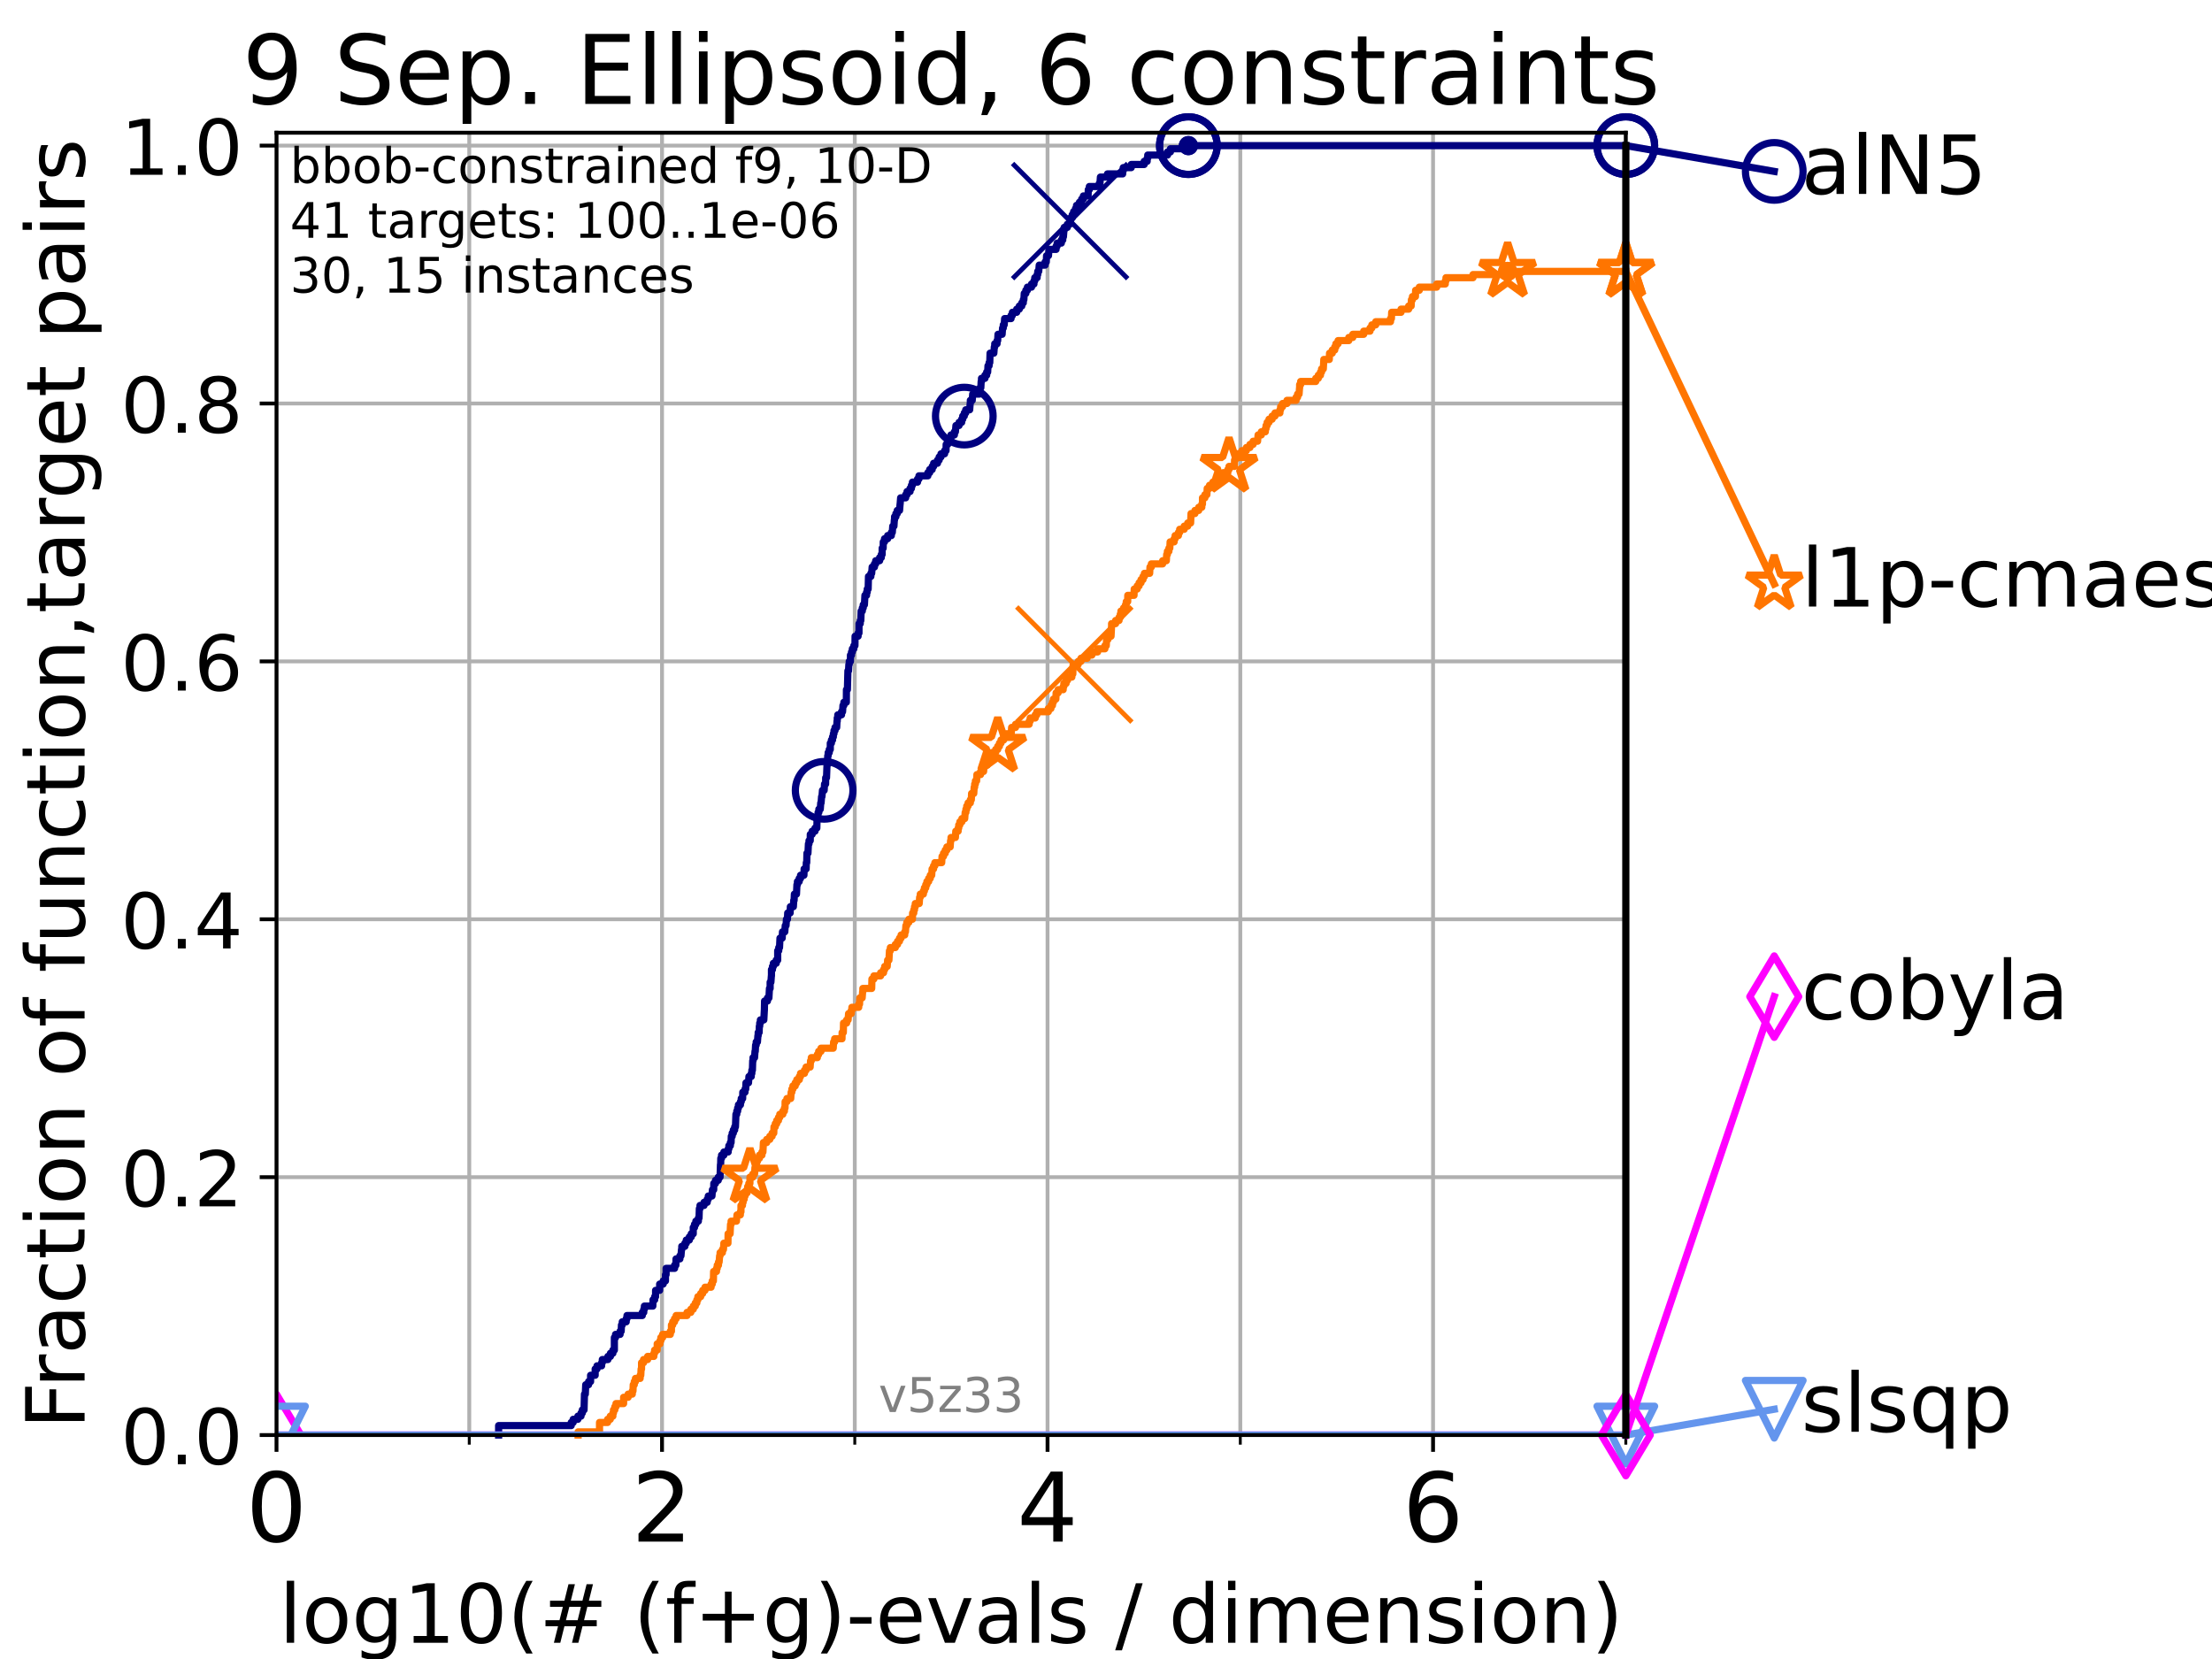 <?xml version="1.0" encoding="utf-8" standalone="no"?>
<!DOCTYPE svg PUBLIC "-//W3C//DTD SVG 1.1//EN"
  "http://www.w3.org/Graphics/SVG/1.1/DTD/svg11.dtd">
<!-- Created with matplotlib (https://matplotlib.org/) -->
<svg height="345.6pt" version="1.1" viewBox="0 0 460.8 345.6" width="460.8pt" xmlns="http://www.w3.org/2000/svg" xmlns:xlink="http://www.w3.org/1999/xlink">
 <defs>
  <style type="text/css">*{stroke-linecap:butt;stroke-linejoin:round;}</style>
 </defs>
 <g id="figure_1">
  <g id="patch_1">
   <path d="M 0 345.6 
L 460.8 345.6 
L 460.8 0 
L 0 0 
z
" style="fill:#ffffff;"/>
  </g>
  <g id="axes_1">
   <g id="patch_2">
    <path d="M 57.6 298.944 
L 338.688 298.944 
L 338.688 27.648 
L 57.6 27.648 
z
" style="fill:#ffffff;"/>
   </g>
   <g id="matplotlib.axis_1">
    <g id="xtick_1">
     <g id="line2d_1">
      <path clip-path="url(#pd0ff25cb57)" d="M 57.6 298.944 
L 57.6 27.648 
" style="fill:none;stroke:#b0b0b0;stroke-linecap:square;stroke-width:0.8;"/>
     </g>
     <g id="line2d_2">
      <defs>
       <path d="M 0 0 
L 0 3.5 
" id="me06ac919fa" style="stroke:#000000;stroke-width:0.8;"/>
      </defs>
      <g>
       <use style="stroke:#000000;stroke-width:0.8;" x="57.6" xlink:href="#me06ac919fa" y="298.944"/>
      </g>
     </g>
     <g id="text_1">
      <!-- 0 -->
      <g transform="translate(51.237 321.141)scale(0.2 -0.2)">
       <defs>
        <path d="M 31.781 66.406 
Q 24.172 66.406 20.328 58.906 
Q 16.5 51.422 16.5 36.375 
Q 16.5 21.391 20.328 13.891 
Q 24.172 6.391 31.781 6.391 
Q 39.453 6.391 43.281 13.891 
Q 47.125 21.391 47.125 36.375 
Q 47.125 51.422 43.281 58.906 
Q 39.453 66.406 31.781 66.406 
z
M 31.781 74.219 
Q 44.047 74.219 50.516 64.516 
Q 56.984 54.828 56.984 36.375 
Q 56.984 17.969 50.516 8.266 
Q 44.047 -1.422 31.781 -1.422 
Q 19.531 -1.422 13.062 8.266 
Q 6.594 17.969 6.594 36.375 
Q 6.594 54.828 13.062 64.516 
Q 19.531 74.219 31.781 74.219 
z
" id="DejaVuSans-48"/>
       </defs>
       <use xlink:href="#DejaVuSans-48"/>
      </g>
     </g>
    </g>
    <g id="xtick_2">
     <g id="line2d_3">
      <path clip-path="url(#pd0ff25cb57)" d="M 137.911 298.944 
L 137.911 27.648 
" style="fill:none;stroke:#b0b0b0;stroke-linecap:square;stroke-width:0.8;"/>
     </g>
     <g id="line2d_4">
      <g>
       <use style="stroke:#000000;stroke-width:0.8;" x="137.911" xlink:href="#me06ac919fa" y="298.944"/>
      </g>
     </g>
     <g id="text_2">
      <!-- 2 -->
      <g transform="translate(131.548 321.141)scale(0.2 -0.2)">
       <defs>
        <path d="M 19.188 8.297 
L 53.609 8.297 
L 53.609 0 
L 7.328 0 
L 7.328 8.297 
Q 12.938 14.109 22.625 23.891 
Q 32.328 33.688 34.812 36.531 
Q 39.547 41.844 41.422 45.531 
Q 43.312 49.219 43.312 52.781 
Q 43.312 58.594 39.234 62.25 
Q 35.156 65.922 28.609 65.922 
Q 23.969 65.922 18.812 64.312 
Q 13.672 62.703 7.812 59.422 
L 7.812 69.391 
Q 13.766 71.781 18.938 73 
Q 24.125 74.219 28.422 74.219 
Q 39.75 74.219 46.484 68.547 
Q 53.219 62.891 53.219 53.422 
Q 53.219 48.922 51.531 44.891 
Q 49.859 40.875 45.406 35.406 
Q 44.188 33.984 37.641 27.219 
Q 31.109 20.453 19.188 8.297 
z
" id="DejaVuSans-50"/>
       </defs>
       <use xlink:href="#DejaVuSans-50"/>
      </g>
     </g>
    </g>
    <g id="xtick_3">
     <g id="line2d_5">
      <path clip-path="url(#pd0ff25cb57)" d="M 218.222 298.944 
L 218.222 27.648 
" style="fill:none;stroke:#b0b0b0;stroke-linecap:square;stroke-width:0.8;"/>
     </g>
     <g id="line2d_6">
      <g>
       <use style="stroke:#000000;stroke-width:0.8;" x="218.222" xlink:href="#me06ac919fa" y="298.944"/>
      </g>
     </g>
     <g id="text_3">
      <!-- 4 -->
      <g transform="translate(211.859 321.141)scale(0.2 -0.2)">
       <defs>
        <path d="M 37.797 64.312 
L 12.891 25.391 
L 37.797 25.391 
z
M 35.203 72.906 
L 47.609 72.906 
L 47.609 25.391 
L 58.016 25.391 
L 58.016 17.188 
L 47.609 17.188 
L 47.609 0 
L 37.797 0 
L 37.797 17.188 
L 4.891 17.188 
L 4.891 26.703 
z
" id="DejaVuSans-52"/>
       </defs>
       <use xlink:href="#DejaVuSans-52"/>
      </g>
     </g>
    </g>
    <g id="xtick_4">
     <g id="line2d_7">
      <path clip-path="url(#pd0ff25cb57)" d="M 298.533 298.944 
L 298.533 27.648 
" style="fill:none;stroke:#b0b0b0;stroke-linecap:square;stroke-width:0.8;"/>
     </g>
     <g id="line2d_8">
      <g>
       <use style="stroke:#000000;stroke-width:0.8;" x="298.533" xlink:href="#me06ac919fa" y="298.944"/>
      </g>
     </g>
     <g id="text_4">
      <!-- 6 -->
      <g transform="translate(292.17 321.141)scale(0.2 -0.2)">
       <defs>
        <path d="M 33.016 40.375 
Q 26.375 40.375 22.484 35.828 
Q 18.609 31.297 18.609 23.391 
Q 18.609 15.531 22.484 10.953 
Q 26.375 6.391 33.016 6.391 
Q 39.656 6.391 43.531 10.953 
Q 47.406 15.531 47.406 23.391 
Q 47.406 31.297 43.531 35.828 
Q 39.656 40.375 33.016 40.375 
z
M 52.594 71.297 
L 52.594 62.312 
Q 48.875 64.062 45.094 64.984 
Q 41.312 65.922 37.594 65.922 
Q 27.828 65.922 22.672 59.328 
Q 17.531 52.734 16.797 39.406 
Q 19.672 43.656 24.016 45.922 
Q 28.375 48.188 33.594 48.188 
Q 44.578 48.188 50.953 41.516 
Q 57.328 34.859 57.328 23.391 
Q 57.328 12.156 50.688 5.359 
Q 44.047 -1.422 33.016 -1.422 
Q 20.359 -1.422 13.672 8.266 
Q 6.984 17.969 6.984 36.375 
Q 6.984 53.656 15.188 63.938 
Q 23.391 74.219 37.203 74.219 
Q 40.922 74.219 44.703 73.484 
Q 48.484 72.75 52.594 71.297 
z
" id="DejaVuSans-54"/>
       </defs>
       <use xlink:href="#DejaVuSans-54"/>
      </g>
     </g>
    </g>
    <g id="xtick_5">
     <g id="line2d_9">
      <path clip-path="url(#pd0ff25cb57)" d="M 97.755 298.944 
L 97.755 27.648 
" style="fill:none;stroke:#b0b0b0;stroke-linecap:square;stroke-width:0.8;"/>
     </g>
     <g id="line2d_10">
      <defs>
       <path d="M 0 0 
L 0 2 
" id="m46a488e2a5" style="stroke:#000000;stroke-width:0.6;"/>
      </defs>
      <g>
       <use style="stroke:#000000;stroke-width:0.6;" x="97.755" xlink:href="#m46a488e2a5" y="298.944"/>
      </g>
     </g>
    </g>
    <g id="xtick_6">
     <g id="line2d_11">
      <path clip-path="url(#pd0ff25cb57)" d="M 178.066 298.944 
L 178.066 27.648 
" style="fill:none;stroke:#b0b0b0;stroke-linecap:square;stroke-width:0.8;"/>
     </g>
     <g id="line2d_12">
      <g>
       <use style="stroke:#000000;stroke-width:0.6;" x="178.066" xlink:href="#m46a488e2a5" y="298.944"/>
      </g>
     </g>
    </g>
    <g id="xtick_7">
     <g id="line2d_13">
      <path clip-path="url(#pd0ff25cb57)" d="M 258.377 298.944 
L 258.377 27.648 
" style="fill:none;stroke:#b0b0b0;stroke-linecap:square;stroke-width:0.8;"/>
     </g>
     <g id="line2d_14">
      <g>
       <use style="stroke:#000000;stroke-width:0.6;" x="258.377" xlink:href="#m46a488e2a5" y="298.944"/>
      </g>
     </g>
    </g>
    <g id="xtick_8">
     <g id="line2d_15">
      <path clip-path="url(#pd0ff25cb57)" d="M 338.688 298.944 
L 338.688 27.648 
" style="fill:none;stroke:#b0b0b0;stroke-linecap:square;stroke-width:0.8;"/>
     </g>
     <g id="line2d_16">
      <g>
       <use style="stroke:#000000;stroke-width:0.6;" x="338.688" xlink:href="#m46a488e2a5" y="298.944"/>
      </g>
     </g>
    </g>
    <g id="text_5">
     <!-- log10(# (f+g)-evals / dimension) -->
     <g transform="translate(58.145 342.218)scale(0.17 -0.17)">
      <defs>
       <path d="M 9.422 75.984 
L 18.406 75.984 
L 18.406 0 
L 9.422 0 
z
" id="DejaVuSans-108"/>
       <path d="M 30.609 48.391 
Q 23.391 48.391 19.188 42.75 
Q 14.984 37.109 14.984 27.297 
Q 14.984 17.484 19.156 11.844 
Q 23.344 6.203 30.609 6.203 
Q 37.797 6.203 41.984 11.859 
Q 46.188 17.531 46.188 27.297 
Q 46.188 37.016 41.984 42.703 
Q 37.797 48.391 30.609 48.391 
z
M 30.609 56 
Q 42.328 56 49.016 48.375 
Q 55.719 40.766 55.719 27.297 
Q 55.719 13.875 49.016 6.219 
Q 42.328 -1.422 30.609 -1.422 
Q 18.844 -1.422 12.172 6.219 
Q 5.516 13.875 5.516 27.297 
Q 5.516 40.766 12.172 48.375 
Q 18.844 56 30.609 56 
z
" id="DejaVuSans-111"/>
       <path d="M 45.406 27.984 
Q 45.406 37.75 41.375 43.109 
Q 37.359 48.484 30.078 48.484 
Q 22.859 48.484 18.828 43.109 
Q 14.797 37.75 14.797 27.984 
Q 14.797 18.266 18.828 12.891 
Q 22.859 7.516 30.078 7.516 
Q 37.359 7.516 41.375 12.891 
Q 45.406 18.266 45.406 27.984 
z
M 54.391 6.781 
Q 54.391 -7.172 48.188 -13.984 
Q 42 -20.797 29.203 -20.797 
Q 24.469 -20.797 20.266 -20.094 
Q 16.062 -19.391 12.109 -17.922 
L 12.109 -9.188 
Q 16.062 -11.328 19.922 -12.344 
Q 23.781 -13.375 27.781 -13.375 
Q 36.625 -13.375 41.016 -8.766 
Q 45.406 -4.156 45.406 5.172 
L 45.406 9.625 
Q 42.625 4.781 38.281 2.391 
Q 33.938 0 27.875 0 
Q 17.828 0 11.672 7.656 
Q 5.516 15.328 5.516 27.984 
Q 5.516 40.672 11.672 48.328 
Q 17.828 56 27.875 56 
Q 33.938 56 38.281 53.609 
Q 42.625 51.219 45.406 46.391 
L 45.406 54.688 
L 54.391 54.688 
z
" id="DejaVuSans-103"/>
       <path d="M 12.406 8.297 
L 28.516 8.297 
L 28.516 63.922 
L 10.984 60.406 
L 10.984 69.391 
L 28.422 72.906 
L 38.281 72.906 
L 38.281 8.297 
L 54.391 8.297 
L 54.391 0 
L 12.406 0 
z
" id="DejaVuSans-49"/>
       <path d="M 31 75.875 
Q 24.469 64.656 21.281 53.656 
Q 18.109 42.672 18.109 31.391 
Q 18.109 20.125 21.312 9.062 
Q 24.516 -2 31 -13.188 
L 23.188 -13.188 
Q 15.875 -1.703 12.234 9.375 
Q 8.594 20.453 8.594 31.391 
Q 8.594 42.281 12.203 53.312 
Q 15.828 64.359 23.188 75.875 
z
" id="DejaVuSans-40"/>
       <path d="M 51.125 44 
L 36.922 44 
L 32.812 27.688 
L 47.125 27.688 
z
M 43.797 71.781 
L 38.719 51.516 
L 52.984 51.516 
L 58.109 71.781 
L 65.922 71.781 
L 60.891 51.516 
L 76.125 51.516 
L 76.125 44 
L 58.984 44 
L 54.984 27.688 
L 70.516 27.688 
L 70.516 20.219 
L 53.078 20.219 
L 48 0 
L 40.188 0 
L 45.219 20.219 
L 30.906 20.219 
L 25.875 0 
L 18.016 0 
L 23.094 20.219 
L 7.719 20.219 
L 7.719 27.688 
L 24.906 27.688 
L 29 44 
L 13.281 44 
L 13.281 51.516 
L 30.906 51.516 
L 35.891 71.781 
z
" id="DejaVuSans-35"/>
       <path id="DejaVuSans-32"/>
       <path d="M 37.109 75.984 
L 37.109 68.5 
L 28.516 68.5 
Q 23.688 68.5 21.797 66.547 
Q 19.922 64.594 19.922 59.516 
L 19.922 54.688 
L 34.719 54.688 
L 34.719 47.703 
L 19.922 47.703 
L 19.922 0 
L 10.891 0 
L 10.891 47.703 
L 2.297 47.703 
L 2.297 54.688 
L 10.891 54.688 
L 10.891 58.5 
Q 10.891 67.625 15.141 71.797 
Q 19.391 75.984 28.609 75.984 
z
" id="DejaVuSans-102"/>
       <path d="M 46 62.703 
L 46 35.5 
L 73.188 35.5 
L 73.188 27.203 
L 46 27.203 
L 46 0 
L 37.797 0 
L 37.797 27.203 
L 10.594 27.203 
L 10.594 35.5 
L 37.797 35.5 
L 37.797 62.703 
z
" id="DejaVuSans-43"/>
       <path d="M 8.016 75.875 
L 15.828 75.875 
Q 23.141 64.359 26.781 53.312 
Q 30.422 42.281 30.422 31.391 
Q 30.422 20.453 26.781 9.375 
Q 23.141 -1.703 15.828 -13.188 
L 8.016 -13.188 
Q 14.5 -2 17.703 9.062 
Q 20.906 20.125 20.906 31.391 
Q 20.906 42.672 17.703 53.656 
Q 14.5 64.656 8.016 75.875 
z
" id="DejaVuSans-41"/>
       <path d="M 4.891 31.391 
L 31.203 31.391 
L 31.203 23.391 
L 4.891 23.391 
z
" id="DejaVuSans-45"/>
       <path d="M 56.203 29.594 
L 56.203 25.203 
L 14.891 25.203 
Q 15.484 15.922 20.484 11.062 
Q 25.484 6.203 34.422 6.203 
Q 39.594 6.203 44.453 7.469 
Q 49.312 8.734 54.109 11.281 
L 54.109 2.781 
Q 49.266 0.734 44.188 -0.344 
Q 39.109 -1.422 33.891 -1.422 
Q 20.797 -1.422 13.156 6.188 
Q 5.516 13.812 5.516 26.812 
Q 5.516 40.234 12.766 48.109 
Q 20.016 56 32.328 56 
Q 43.359 56 49.781 48.891 
Q 56.203 41.797 56.203 29.594 
z
M 47.219 32.234 
Q 47.125 39.594 43.094 43.984 
Q 39.062 48.391 32.422 48.391 
Q 24.906 48.391 20.391 44.141 
Q 15.875 39.891 15.188 32.172 
z
" id="DejaVuSans-101"/>
       <path d="M 2.984 54.688 
L 12.5 54.688 
L 29.594 8.797 
L 46.688 54.688 
L 56.203 54.688 
L 35.688 0 
L 23.484 0 
z
" id="DejaVuSans-118"/>
       <path d="M 34.281 27.484 
Q 23.391 27.484 19.188 25 
Q 14.984 22.516 14.984 16.5 
Q 14.984 11.719 18.141 8.906 
Q 21.297 6.109 26.703 6.109 
Q 34.188 6.109 38.703 11.406 
Q 43.219 16.703 43.219 25.484 
L 43.219 27.484 
z
M 52.203 31.203 
L 52.203 0 
L 43.219 0 
L 43.219 8.297 
Q 40.141 3.328 35.547 0.953 
Q 30.953 -1.422 24.312 -1.422 
Q 15.922 -1.422 10.953 3.297 
Q 6 8.016 6 15.922 
Q 6 25.141 12.172 29.828 
Q 18.359 34.516 30.609 34.516 
L 43.219 34.516 
L 43.219 35.406 
Q 43.219 41.609 39.141 45 
Q 35.062 48.391 27.688 48.391 
Q 23 48.391 18.547 47.266 
Q 14.109 46.141 10.016 43.891 
L 10.016 52.203 
Q 14.938 54.109 19.578 55.047 
Q 24.219 56 28.609 56 
Q 40.484 56 46.344 49.844 
Q 52.203 43.703 52.203 31.203 
z
" id="DejaVuSans-97"/>
       <path d="M 44.281 53.078 
L 44.281 44.578 
Q 40.484 46.531 36.375 47.5 
Q 32.281 48.484 27.875 48.484 
Q 21.188 48.484 17.844 46.438 
Q 14.5 44.391 14.5 40.281 
Q 14.5 37.156 16.891 35.375 
Q 19.281 33.594 26.516 31.984 
L 29.594 31.297 
Q 39.156 29.25 43.188 25.516 
Q 47.219 21.781 47.219 15.094 
Q 47.219 7.469 41.188 3.016 
Q 35.156 -1.422 24.609 -1.422 
Q 20.219 -1.422 15.453 -0.562 
Q 10.688 0.297 5.422 2 
L 5.422 11.281 
Q 10.406 8.688 15.234 7.391 
Q 20.062 6.109 24.812 6.109 
Q 31.156 6.109 34.562 8.281 
Q 37.984 10.453 37.984 14.406 
Q 37.984 18.062 35.516 20.016 
Q 33.062 21.969 24.703 23.781 
L 21.578 24.516 
Q 13.234 26.266 9.516 29.906 
Q 5.812 33.547 5.812 39.891 
Q 5.812 47.609 11.281 51.797 
Q 16.75 56 26.812 56 
Q 31.781 56 36.172 55.266 
Q 40.578 54.547 44.281 53.078 
z
" id="DejaVuSans-115"/>
       <path d="M 25.391 72.906 
L 33.688 72.906 
L 8.297 -9.281 
L 0 -9.281 
z
" id="DejaVuSans-47"/>
       <path d="M 45.406 46.391 
L 45.406 75.984 
L 54.391 75.984 
L 54.391 0 
L 45.406 0 
L 45.406 8.203 
Q 42.578 3.328 38.25 0.953 
Q 33.938 -1.422 27.875 -1.422 
Q 17.969 -1.422 11.734 6.484 
Q 5.516 14.406 5.516 27.297 
Q 5.516 40.188 11.734 48.094 
Q 17.969 56 27.875 56 
Q 33.938 56 38.25 53.625 
Q 42.578 51.266 45.406 46.391 
z
M 14.797 27.297 
Q 14.797 17.391 18.875 11.75 
Q 22.953 6.109 30.078 6.109 
Q 37.203 6.109 41.297 11.75 
Q 45.406 17.391 45.406 27.297 
Q 45.406 37.203 41.297 42.844 
Q 37.203 48.484 30.078 48.484 
Q 22.953 48.484 18.875 42.844 
Q 14.797 37.203 14.797 27.297 
z
" id="DejaVuSans-100"/>
       <path d="M 9.422 54.688 
L 18.406 54.688 
L 18.406 0 
L 9.422 0 
z
M 9.422 75.984 
L 18.406 75.984 
L 18.406 64.594 
L 9.422 64.594 
z
" id="DejaVuSans-105"/>
       <path d="M 52 44.188 
Q 55.375 50.25 60.062 53.125 
Q 64.75 56 71.094 56 
Q 79.641 56 84.281 50.016 
Q 88.922 44.047 88.922 33.016 
L 88.922 0 
L 79.891 0 
L 79.891 32.719 
Q 79.891 40.578 77.094 44.375 
Q 74.312 48.188 68.609 48.188 
Q 61.625 48.188 57.562 43.547 
Q 53.516 38.922 53.516 30.906 
L 53.516 0 
L 44.484 0 
L 44.484 32.719 
Q 44.484 40.625 41.703 44.406 
Q 38.922 48.188 33.109 48.188 
Q 26.219 48.188 22.156 43.531 
Q 18.109 38.875 18.109 30.906 
L 18.109 0 
L 9.078 0 
L 9.078 54.688 
L 18.109 54.688 
L 18.109 46.188 
Q 21.188 51.219 25.484 53.609 
Q 29.781 56 35.688 56 
Q 41.656 56 45.828 52.969 
Q 50 49.953 52 44.188 
z
" id="DejaVuSans-109"/>
       <path d="M 54.891 33.016 
L 54.891 0 
L 45.906 0 
L 45.906 32.719 
Q 45.906 40.484 42.875 44.328 
Q 39.844 48.188 33.797 48.188 
Q 26.516 48.188 22.312 43.547 
Q 18.109 38.922 18.109 30.906 
L 18.109 0 
L 9.078 0 
L 9.078 54.688 
L 18.109 54.688 
L 18.109 46.188 
Q 21.344 51.125 25.703 53.562 
Q 30.078 56 35.797 56 
Q 45.219 56 50.047 50.172 
Q 54.891 44.344 54.891 33.016 
z
" id="DejaVuSans-110"/>
      </defs>
      <use xlink:href="#DejaVuSans-108"/>
      <use x="27.783" xlink:href="#DejaVuSans-111"/>
      <use x="88.965" xlink:href="#DejaVuSans-103"/>
      <use x="152.441" xlink:href="#DejaVuSans-49"/>
      <use x="216.064" xlink:href="#DejaVuSans-48"/>
      <use x="279.688" xlink:href="#DejaVuSans-40"/>
      <use x="318.701" xlink:href="#DejaVuSans-35"/>
      <use x="402.49" xlink:href="#DejaVuSans-32"/>
      <use x="434.277" xlink:href="#DejaVuSans-40"/>
      <use x="473.291" xlink:href="#DejaVuSans-102"/>
      <use x="508.496" xlink:href="#DejaVuSans-43"/>
      <use x="592.285" xlink:href="#DejaVuSans-103"/>
      <use x="655.762" xlink:href="#DejaVuSans-41"/>
      <use x="694.775" xlink:href="#DejaVuSans-45"/>
      <use x="730.859" xlink:href="#DejaVuSans-101"/>
      <use x="792.383" xlink:href="#DejaVuSans-118"/>
      <use x="851.562" xlink:href="#DejaVuSans-97"/>
      <use x="912.842" xlink:href="#DejaVuSans-108"/>
      <use x="940.625" xlink:href="#DejaVuSans-115"/>
      <use x="992.725" xlink:href="#DejaVuSans-32"/>
      <use x="1024.512" xlink:href="#DejaVuSans-47"/>
      <use x="1058.203" xlink:href="#DejaVuSans-32"/>
      <use x="1089.99" xlink:href="#DejaVuSans-100"/>
      <use x="1153.467" xlink:href="#DejaVuSans-105"/>
      <use x="1181.25" xlink:href="#DejaVuSans-109"/>
      <use x="1278.662" xlink:href="#DejaVuSans-101"/>
      <use x="1340.186" xlink:href="#DejaVuSans-110"/>
      <use x="1403.564" xlink:href="#DejaVuSans-115"/>
      <use x="1455.664" xlink:href="#DejaVuSans-105"/>
      <use x="1483.447" xlink:href="#DejaVuSans-111"/>
      <use x="1544.629" xlink:href="#DejaVuSans-110"/>
      <use x="1608.008" xlink:href="#DejaVuSans-41"/>
     </g>
    </g>
   </g>
   <g id="matplotlib.axis_2">
    <g id="ytick_1">
     <g id="line2d_17">
      <path clip-path="url(#pd0ff25cb57)" d="M 57.6 298.944 
L 338.688 298.944 
" style="fill:none;stroke:#b0b0b0;stroke-linecap:square;stroke-width:0.8;"/>
     </g>
     <g id="line2d_18">
      <defs>
       <path d="M 0 0 
L -3.5 0 
" id="mb49fc00ee8" style="stroke:#000000;stroke-width:0.8;"/>
      </defs>
      <g>
       <use style="stroke:#000000;stroke-width:0.8;" x="57.6" xlink:href="#mb49fc00ee8" y="298.944"/>
      </g>
     </g>
     <g id="text_6">
      <!-- 0.0 -->
      <g transform="translate(25.155 305.023)scale(0.16 -0.16)">
       <defs>
        <path d="M 10.688 12.406 
L 21 12.406 
L 21 0 
L 10.688 0 
z
" id="DejaVuSans-46"/>
       </defs>
       <use xlink:href="#DejaVuSans-48"/>
       <use x="63.623" xlink:href="#DejaVuSans-46"/>
       <use x="95.41" xlink:href="#DejaVuSans-48"/>
      </g>
     </g>
    </g>
    <g id="ytick_2">
     <g id="line2d_19">
      <path clip-path="url(#pd0ff25cb57)" d="M 57.6 245.222 
L 338.688 245.222 
" style="fill:none;stroke:#b0b0b0;stroke-linecap:square;stroke-width:0.8;"/>
     </g>
     <g id="line2d_20">
      <g>
       <use style="stroke:#000000;stroke-width:0.8;" x="57.6" xlink:href="#mb49fc00ee8" y="245.222"/>
      </g>
     </g>
     <g id="text_7">
      <!-- 0.2 -->
      <g transform="translate(25.155 251.301)scale(0.16 -0.16)">
       <use xlink:href="#DejaVuSans-48"/>
       <use x="63.623" xlink:href="#DejaVuSans-46"/>
       <use x="95.41" xlink:href="#DejaVuSans-50"/>
      </g>
     </g>
    </g>
    <g id="ytick_3">
     <g id="line2d_21">
      <path clip-path="url(#pd0ff25cb57)" d="M 57.6 191.5 
L 338.688 191.5 
" style="fill:none;stroke:#b0b0b0;stroke-linecap:square;stroke-width:0.8;"/>
     </g>
     <g id="line2d_22">
      <g>
       <use style="stroke:#000000;stroke-width:0.8;" x="57.6" xlink:href="#mb49fc00ee8" y="191.5"/>
      </g>
     </g>
     <g id="text_8">
      <!-- 0.4 -->
      <g transform="translate(25.155 197.579)scale(0.16 -0.16)">
       <use xlink:href="#DejaVuSans-48"/>
       <use x="63.623" xlink:href="#DejaVuSans-46"/>
       <use x="95.41" xlink:href="#DejaVuSans-52"/>
      </g>
     </g>
    </g>
    <g id="ytick_4">
     <g id="line2d_23">
      <path clip-path="url(#pd0ff25cb57)" d="M 57.6 137.778 
L 338.688 137.778 
" style="fill:none;stroke:#b0b0b0;stroke-linecap:square;stroke-width:0.8;"/>
     </g>
     <g id="line2d_24">
      <g>
       <use style="stroke:#000000;stroke-width:0.8;" x="57.6" xlink:href="#mb49fc00ee8" y="137.778"/>
      </g>
     </g>
     <g id="text_9">
      <!-- 0.6 -->
      <g transform="translate(25.155 143.857)scale(0.16 -0.16)">
       <use xlink:href="#DejaVuSans-48"/>
       <use x="63.623" xlink:href="#DejaVuSans-46"/>
       <use x="95.41" xlink:href="#DejaVuSans-54"/>
      </g>
     </g>
    </g>
    <g id="ytick_5">
     <g id="line2d_25">
      <path clip-path="url(#pd0ff25cb57)" d="M 57.6 84.056 
L 338.688 84.056 
" style="fill:none;stroke:#b0b0b0;stroke-linecap:square;stroke-width:0.8;"/>
     </g>
     <g id="line2d_26">
      <g>
       <use style="stroke:#000000;stroke-width:0.8;" x="57.6" xlink:href="#mb49fc00ee8" y="84.056"/>
      </g>
     </g>
     <g id="text_10">
      <!-- 0.8 -->
      <g transform="translate(25.155 90.135)scale(0.16 -0.16)">
       <defs>
        <path d="M 31.781 34.625 
Q 24.75 34.625 20.719 30.859 
Q 16.703 27.094 16.703 20.516 
Q 16.703 13.922 20.719 10.156 
Q 24.75 6.391 31.781 6.391 
Q 38.812 6.391 42.859 10.172 
Q 46.922 13.969 46.922 20.516 
Q 46.922 27.094 42.891 30.859 
Q 38.875 34.625 31.781 34.625 
z
M 21.922 38.812 
Q 15.578 40.375 12.031 44.719 
Q 8.5 49.078 8.5 55.328 
Q 8.5 64.062 14.719 69.141 
Q 20.953 74.219 31.781 74.219 
Q 42.672 74.219 48.875 69.141 
Q 55.078 64.062 55.078 55.328 
Q 55.078 49.078 51.531 44.719 
Q 48 40.375 41.703 38.812 
Q 48.828 37.156 52.797 32.312 
Q 56.781 27.484 56.781 20.516 
Q 56.781 9.906 50.312 4.234 
Q 43.844 -1.422 31.781 -1.422 
Q 19.734 -1.422 13.25 4.234 
Q 6.781 9.906 6.781 20.516 
Q 6.781 27.484 10.781 32.312 
Q 14.797 37.156 21.922 38.812 
z
M 18.312 54.391 
Q 18.312 48.734 21.844 45.562 
Q 25.391 42.391 31.781 42.391 
Q 38.141 42.391 41.719 45.562 
Q 45.312 48.734 45.312 54.391 
Q 45.312 60.062 41.719 63.234 
Q 38.141 66.406 31.781 66.406 
Q 25.391 66.406 21.844 63.234 
Q 18.312 60.062 18.312 54.391 
z
" id="DejaVuSans-56"/>
       </defs>
       <use xlink:href="#DejaVuSans-48"/>
       <use x="63.623" xlink:href="#DejaVuSans-46"/>
       <use x="95.41" xlink:href="#DejaVuSans-56"/>
      </g>
     </g>
    </g>
    <g id="ytick_6">
     <g id="line2d_27">
      <path clip-path="url(#pd0ff25cb57)" d="M 57.6 30.334 
L 338.688 30.334 
" style="fill:none;stroke:#b0b0b0;stroke-linecap:square;stroke-width:0.8;"/>
     </g>
     <g id="line2d_28">
      <g>
       <use style="stroke:#000000;stroke-width:0.8;" x="57.6" xlink:href="#mb49fc00ee8" y="30.334"/>
      </g>
     </g>
     <g id="text_11">
      <!-- 1.0 -->
      <g transform="translate(25.155 36.413)scale(0.16 -0.16)">
       <use xlink:href="#DejaVuSans-49"/>
       <use x="63.623" xlink:href="#DejaVuSans-46"/>
       <use x="95.41" xlink:href="#DejaVuSans-48"/>
      </g>
     </g>
    </g>
    <g id="text_12">
     <!-- Fraction of function,target pairs -->
     <g transform="translate(17.62 297.681)rotate(-90)scale(0.17 -0.17)">
      <defs>
       <path d="M 9.812 72.906 
L 51.703 72.906 
L 51.703 64.594 
L 19.672 64.594 
L 19.672 43.109 
L 48.578 43.109 
L 48.578 34.812 
L 19.672 34.812 
L 19.672 0 
L 9.812 0 
z
" id="DejaVuSans-70"/>
       <path d="M 41.109 46.297 
Q 39.594 47.172 37.812 47.578 
Q 36.031 48 33.891 48 
Q 26.266 48 22.188 43.047 
Q 18.109 38.094 18.109 28.812 
L 18.109 0 
L 9.078 0 
L 9.078 54.688 
L 18.109 54.688 
L 18.109 46.188 
Q 20.953 51.172 25.484 53.578 
Q 30.031 56 36.531 56 
Q 37.453 56 38.578 55.875 
Q 39.703 55.766 41.062 55.516 
z
" id="DejaVuSans-114"/>
       <path d="M 48.781 52.594 
L 48.781 44.188 
Q 44.969 46.297 41.141 47.344 
Q 37.312 48.391 33.406 48.391 
Q 24.656 48.391 19.812 42.844 
Q 14.984 37.312 14.984 27.297 
Q 14.984 17.281 19.812 11.734 
Q 24.656 6.203 33.406 6.203 
Q 37.312 6.203 41.141 7.25 
Q 44.969 8.297 48.781 10.406 
L 48.781 2.094 
Q 45.016 0.344 40.984 -0.531 
Q 36.969 -1.422 32.422 -1.422 
Q 20.062 -1.422 12.781 6.344 
Q 5.516 14.109 5.516 27.297 
Q 5.516 40.672 12.859 48.328 
Q 20.219 56 33.016 56 
Q 37.156 56 41.109 55.141 
Q 45.062 54.297 48.781 52.594 
z
" id="DejaVuSans-99"/>
       <path d="M 18.312 70.219 
L 18.312 54.688 
L 36.812 54.688 
L 36.812 47.703 
L 18.312 47.703 
L 18.312 18.016 
Q 18.312 11.328 20.141 9.422 
Q 21.969 7.516 27.594 7.516 
L 36.812 7.516 
L 36.812 0 
L 27.594 0 
Q 17.188 0 13.234 3.875 
Q 9.281 7.766 9.281 18.016 
L 9.281 47.703 
L 2.688 47.703 
L 2.688 54.688 
L 9.281 54.688 
L 9.281 70.219 
z
" id="DejaVuSans-116"/>
       <path d="M 8.5 21.578 
L 8.5 54.688 
L 17.484 54.688 
L 17.484 21.922 
Q 17.484 14.156 20.5 10.266 
Q 23.531 6.391 29.594 6.391 
Q 36.859 6.391 41.078 11.031 
Q 45.312 15.672 45.312 23.688 
L 45.312 54.688 
L 54.297 54.688 
L 54.297 0 
L 45.312 0 
L 45.312 8.406 
Q 42.047 3.422 37.719 1 
Q 33.406 -1.422 27.688 -1.422 
Q 18.266 -1.422 13.375 4.438 
Q 8.5 10.297 8.5 21.578 
z
M 31.109 56 
z
" id="DejaVuSans-117"/>
       <path d="M 11.719 12.406 
L 22.016 12.406 
L 22.016 4 
L 14.016 -11.625 
L 7.719 -11.625 
L 11.719 4 
z
" id="DejaVuSans-44"/>
       <path d="M 18.109 8.203 
L 18.109 -20.797 
L 9.078 -20.797 
L 9.078 54.688 
L 18.109 54.688 
L 18.109 46.391 
Q 20.953 51.266 25.266 53.625 
Q 29.594 56 35.594 56 
Q 45.562 56 51.781 48.094 
Q 58.016 40.188 58.016 27.297 
Q 58.016 14.406 51.781 6.484 
Q 45.562 -1.422 35.594 -1.422 
Q 29.594 -1.422 25.266 0.953 
Q 20.953 3.328 18.109 8.203 
z
M 48.688 27.297 
Q 48.688 37.203 44.609 42.844 
Q 40.531 48.484 33.406 48.484 
Q 26.266 48.484 22.188 42.844 
Q 18.109 37.203 18.109 27.297 
Q 18.109 17.391 22.188 11.75 
Q 26.266 6.109 33.406 6.109 
Q 40.531 6.109 44.609 11.75 
Q 48.688 17.391 48.688 27.297 
z
" id="DejaVuSans-112"/>
      </defs>
      <use xlink:href="#DejaVuSans-70"/>
      <use x="50.27" xlink:href="#DejaVuSans-114"/>
      <use x="91.383" xlink:href="#DejaVuSans-97"/>
      <use x="152.662" xlink:href="#DejaVuSans-99"/>
      <use x="207.643" xlink:href="#DejaVuSans-116"/>
      <use x="246.852" xlink:href="#DejaVuSans-105"/>
      <use x="274.635" xlink:href="#DejaVuSans-111"/>
      <use x="335.816" xlink:href="#DejaVuSans-110"/>
      <use x="399.195" xlink:href="#DejaVuSans-32"/>
      <use x="430.982" xlink:href="#DejaVuSans-111"/>
      <use x="492.164" xlink:href="#DejaVuSans-102"/>
      <use x="527.369" xlink:href="#DejaVuSans-32"/>
      <use x="559.156" xlink:href="#DejaVuSans-102"/>
      <use x="594.361" xlink:href="#DejaVuSans-117"/>
      <use x="657.74" xlink:href="#DejaVuSans-110"/>
      <use x="721.119" xlink:href="#DejaVuSans-99"/>
      <use x="776.1" xlink:href="#DejaVuSans-116"/>
      <use x="815.309" xlink:href="#DejaVuSans-105"/>
      <use x="843.092" xlink:href="#DejaVuSans-111"/>
      <use x="904.273" xlink:href="#DejaVuSans-110"/>
      <use x="967.652" xlink:href="#DejaVuSans-44"/>
      <use x="999.439" xlink:href="#DejaVuSans-116"/>
      <use x="1038.648" xlink:href="#DejaVuSans-97"/>
      <use x="1099.928" xlink:href="#DejaVuSans-114"/>
      <use x="1139.291" xlink:href="#DejaVuSans-103"/>
      <use x="1202.768" xlink:href="#DejaVuSans-101"/>
      <use x="1264.291" xlink:href="#DejaVuSans-116"/>
      <use x="1303.5" xlink:href="#DejaVuSans-32"/>
      <use x="1335.287" xlink:href="#DejaVuSans-112"/>
      <use x="1398.764" xlink:href="#DejaVuSans-97"/>
      <use x="1460.043" xlink:href="#DejaVuSans-105"/>
      <use x="1487.826" xlink:href="#DejaVuSans-114"/>
      <use x="1528.939" xlink:href="#DejaVuSans-115"/>
     </g>
    </g>
   </g>
   <g id="line2d_29">
    <defs>
     <path d="M 0 1.5 
C 0.398 1.5 0.779 1.342 1.061 1.061 
C 1.342 0.779 1.5 0.398 1.5 0 
C 1.5 -0.398 1.342 -0.779 1.061 -1.061 
C 0.779 -1.342 0.398 -1.5 0 -1.5 
C -0.398 -1.5 -0.779 -1.342 -1.061 -1.061 
C -1.342 -0.779 -1.5 -0.398 -1.5 0 
C -1.5 0.398 -1.342 0.779 -1.061 1.061 
C -0.779 1.342 -0.398 1.5 0 1.5 
z
" id="mcc5e12e9ea" style="stroke:#000080;"/>
    </defs>
    <g>
     <use style="fill:#000080;stroke:#000080;" x="247.56" xlink:href="#mcc5e12e9ea" y="30.334"/>
     <use style="fill:#000080;stroke:#000080;" x="247.56" xlink:href="#mcc5e12e9ea" y="30.334"/>
    </g>
   </g>
   <g id="line2d_30">
    <path d="M 103.871 298.944 
L 103.871 296.979 
L 118.994 296.979 
L 118.994 296.323 
L 119.402 296.323 
L 119.402 295.668 
L 120.382 295.668 
L 120.382 295.013 
L 121.037 295.013 
L 121.037 294.358 
L 121.31 294.358 
L 121.31 293.703 
L 121.668 293.703 
L 121.756 290.427 
L 121.931 290.427 
L 122.018 288.462 
L 122.615 288.462 
L 122.615 287.807 
L 123.03 287.807 
L 123.03 286.496 
L 123.985 286.496 
L 123.985 285.186 
L 124.369 285.186 
L 124.369 284.531 
L 125.328 284.531 
L 125.328 283.876 
L 125.471 283.876 
L 125.471 283.22 
L 126.64 283.22 
L 126.64 282.565 
L 127.165 282.565 
L 127.165 281.91 
L 127.674 281.91 
L 127.674 281.255 
L 127.985 281.255 
L 127.985 278.634 
L 128.23 278.634 
L 128.23 277.979 
L 129.176 277.979 
L 129.176 277.324 
L 129.405 277.324 
L 129.461 276.014 
L 129.63 276.014 
L 129.63 275.359 
L 130.452 275.359 
L 130.452 274.704 
L 130.612 274.704 
L 130.612 274.048 
L 133.8 274.048 
L 133.8 273.393 
L 134.106 273.393 
L 134.106 272.738 
L 134.236 272.738 
L 134.236 272.083 
L 135.996 272.083 
L 136.035 270.773 
L 136.381 270.773 
L 136.381 270.118 
L 136.57 270.118 
L 136.57 268.807 
L 137.416 268.807 
L 137.416 267.497 
L 138.153 267.497 
L 138.153 266.842 
L 138.628 266.842 
L 138.628 265.532 
L 138.762 265.532 
L 138.762 264.221 
L 140.529 264.221 
L 140.529 263.566 
L 140.797 263.566 
L 140.827 262.256 
L 141.634 262.256 
L 141.634 261.601 
L 141.858 261.601 
L 141.969 260.29 
L 142.024 260.29 
L 142.024 259.635 
L 142.673 259.635 
L 142.673 258.98 
L 142.963 258.98 
L 142.963 258.325 
L 143.603 258.325 
L 143.603 257.67 
L 144.001 257.67 
L 144.001 257.015 
L 144.415 257.015 
L 144.415 255.704 
L 144.677 255.704 
L 144.677 255.049 
L 144.959 255.049 
L 144.959 254.394 
L 145.486 254.394 
L 145.486 253.739 
L 145.621 253.739 
L 145.688 251.773 
L 145.822 251.773 
L 145.822 251.118 
L 146.665 251.118 
L 146.665 250.463 
L 147.328 250.463 
L 147.328 249.808 
L 147.55 249.808 
L 147.55 249.153 
L 148.316 249.153 
L 148.412 247.843 
L 148.677 247.843 
L 148.696 246.532 
L 149.049 246.532 
L 149.049 245.877 
L 149.629 245.877 
L 149.629 245.222 
L 149.999 245.222 
L 150.086 242.601 
L 150.12 242.601 
L 150.155 241.291 
L 150.31 241.291 
L 150.31 240.636 
L 150.8 240.636 
L 150.8 239.981 
L 151.693 239.981 
L 151.693 239.326 
L 151.835 239.326 
L 151.835 238.671 
L 152.146 238.671 
L 152.146 238.015 
L 152.299 238.015 
L 152.345 236.705 
L 152.527 236.705 
L 152.527 236.05 
L 152.767 236.05 
L 152.767 235.395 
L 153.047 235.395 
L 153.047 234.74 
L 153.207 234.74 
L 153.309 232.119 
L 153.481 232.119 
L 153.481 231.464 
L 153.666 231.464 
L 153.666 230.809 
L 153.834 230.809 
L 153.834 230.154 
L 154.249 230.154 
L 154.249 229.499 
L 154.413 229.499 
L 154.413 228.843 
L 154.708 228.843 
L 154.735 227.533 
L 155.194 227.533 
L 155.194 226.878 
L 155.348 226.878 
L 155.4 225.568 
L 155.929 225.568 
L 156.016 224.257 
L 156.503 224.257 
L 156.503 223.602 
L 156.622 223.602 
L 156.622 222.947 
L 156.741 222.947 
L 156.8 220.982 
L 156.871 220.982 
L 156.871 220.326 
L 157.186 220.326 
L 157.278 219.016 
L 157.335 219.016 
L 157.404 217.706 
L 157.529 217.706 
L 157.529 217.051 
L 157.787 217.051 
L 157.887 215.74 
L 157.943 215.74 
L 157.943 215.085 
L 158.141 215.085 
L 158.184 213.775 
L 158.261 213.775 
L 158.261 213.12 
L 158.401 213.12 
L 158.401 212.465 
L 159.119 212.465 
L 159.222 210.499 
L 159.232 210.499 
L 159.273 208.534 
L 159.877 208.534 
L 159.877 207.879 
L 160.181 207.879 
L 160.288 205.913 
L 160.433 205.913 
L 160.433 204.603 
L 160.595 204.603 
L 160.689 203.293 
L 160.708 203.293 
L 160.708 201.982 
L 160.915 201.982 
L 160.915 201.327 
L 161.1 201.327 
L 161.1 200.672 
L 161.699 200.672 
L 161.699 200.017 
L 162.008 200.017 
L 162.008 198.052 
L 162.226 198.052 
L 162.226 197.396 
L 162.389 197.396 
L 162.483 195.431 
L 162.946 195.431 
L 163.004 194.121 
L 163.485 194.121 
L 163.582 192.81 
L 163.749 192.81 
L 163.828 191.5 
L 164.04 191.5 
L 164.094 190.19 
L 164.6 190.19 
L 164.645 188.879 
L 165.274 188.879 
L 165.346 187.569 
L 165.426 187.569 
L 165.483 186.259 
L 165.922 186.259 
L 166.013 184.293 
L 166.117 184.293 
L 166.117 183.638 
L 166.487 183.638 
L 166.487 182.983 
L 166.769 182.983 
L 166.769 182.328 
L 167.475 182.328 
L 167.513 181.018 
L 167.93 181.018 
L 167.967 179.707 
L 168.054 179.707 
L 168.097 177.742 
L 168.312 177.742 
L 168.41 175.777 
L 168.531 175.777 
L 168.531 175.121 
L 168.788 175.121 
L 168.8 173.811 
L 169.187 173.811 
L 169.187 173.156 
L 169.78 173.156 
L 169.78 172.501 
L 170.163 172.501 
L 170.207 170.535 
L 170.376 170.535 
L 170.424 169.225 
L 170.586 169.225 
L 170.586 168.57 
L 170.878 168.57 
L 170.973 167.26 
L 171.046 167.26 
L 171.15 165.949 
L 171.227 165.949 
L 171.335 164.639 
L 171.686 164.639 
L 171.766 163.329 
L 171.99 163.329 
L 172.005 162.018 
L 172.177 162.018 
L 172.279 159.398 
L 172.352 159.398 
L 172.434 157.432 
L 172.521 157.432 
L 172.521 156.777 
L 172.749 156.777 
L 172.749 156.122 
L 172.965 156.122 
L 172.965 154.812 
L 173.198 154.812 
L 173.198 154.157 
L 173.436 154.157 
L 173.436 153.502 
L 173.603 153.502 
L 173.603 152.846 
L 173.733 152.846 
L 173.733 152.191 
L 173.951 152.191 
L 173.951 151.536 
L 174.296 151.536 
L 174.361 150.226 
L 174.413 150.226 
L 174.413 149.571 
L 174.524 149.571 
L 174.524 148.916 
L 175.306 148.916 
L 175.306 148.26 
L 175.521 148.26 
L 175.606 146.95 
L 175.793 146.95 
L 175.793 146.295 
L 176.31 146.295 
L 176.329 143.674 
L 176.529 143.674 
L 176.635 139.743 
L 176.763 139.743 
L 176.831 138.433 
L 176.909 138.433 
L 176.909 137.778 
L 177.164 137.778 
L 177.164 136.468 
L 177.383 136.468 
L 177.383 135.813 
L 177.56 135.813 
L 177.56 135.157 
L 177.873 135.157 
L 177.873 134.502 
L 178.101 134.502 
L 178.129 132.537 
L 178.757 132.537 
L 178.757 131.882 
L 178.94 131.882 
L 178.95 129.916 
L 179.204 129.916 
L 179.204 129.261 
L 179.324 129.261 
L 179.392 127.296 
L 179.636 127.296 
L 179.636 126.641 
L 179.826 126.641 
L 179.826 125.985 
L 180.074 125.985 
L 180.182 124.02 
L 180.522 124.02 
L 180.522 123.365 
L 180.661 123.365 
L 180.661 122.71 
L 180.852 122.71 
L 180.92 120.089 
L 181.416 120.089 
L 181.416 119.434 
L 181.588 119.434 
L 181.685 118.124 
L 182.163 118.124 
L 182.163 117.469 
L 182.426 117.469 
L 182.426 116.813 
L 183.243 116.813 
L 183.243 116.158 
L 183.592 116.158 
L 183.592 115.503 
L 183.766 115.503 
L 183.771 114.193 
L 183.979 114.193 
L 184.001 112.883 
L 184.26 112.883 
L 184.26 112.227 
L 184.915 112.227 
L 184.915 111.572 
L 185.682 111.572 
L 185.682 110.917 
L 185.882 110.917 
L 185.977 109.607 
L 186.226 109.607 
L 186.306 108.296 
L 186.352 108.296 
L 186.352 107.641 
L 186.63 107.641 
L 186.63 106.986 
L 186.915 106.986 
L 186.915 106.331 
L 187.394 106.331 
L 187.5 105.021 
L 187.512 105.021 
L 187.617 103.71 
L 188.666 103.71 
L 188.666 103.055 
L 188.952 103.055 
L 188.952 102.4 
L 189.582 102.4 
L 189.582 101.745 
L 189.871 101.745 
L 189.871 101.09 
L 190.074 101.09 
L 190.074 100.435 
L 191.141 100.435 
L 191.141 99.78 
L 191.438 99.78 
L 191.438 99.124 
L 193.287 99.124 
L 193.287 98.469 
L 193.668 98.469 
L 193.668 97.814 
L 194.192 97.814 
L 194.192 97.159 
L 194.493 97.159 
L 194.493 96.504 
L 195.299 96.504 
L 195.299 95.849 
L 195.644 95.849 
L 195.644 95.194 
L 196.026 95.194 
L 196.026 94.538 
L 196.773 94.538 
L 196.773 93.883 
L 197.076 93.883 
L 197.102 92.573 
L 197.433 92.573 
L 197.433 91.918 
L 197.579 91.918 
L 197.579 91.263 
L 198.099 91.263 
L 198.099 90.608 
L 198.818 90.608 
L 198.818 89.952 
L 199.03 89.952 
L 199.14 88.642 
L 199.786 88.642 
L 199.786 87.987 
L 200.334 87.987 
L 200.334 87.332 
L 200.552 87.332 
L 200.552 86.677 
L 200.881 86.677 
L 200.881 86.022 
L 201.179 86.022 
L 201.179 85.366 
L 202 85.366 
L 202.103 84.056 
L 202.139 84.056 
L 202.139 83.401 
L 202.537 83.401 
L 202.629 82.091 
L 204.079 82.091 
L 204.153 80.78 
L 204.326 80.78 
L 204.392 79.47 
L 204.461 79.47 
L 204.461 78.815 
L 205.181 78.815 
L 205.181 78.16 
L 205.543 78.16 
L 205.543 77.505 
L 205.751 77.505 
L 205.818 76.194 
L 206.05 76.194 
L 206.05 75.539 
L 206.187 75.539 
L 206.247 73.574 
L 207.035 73.574 
L 207.137 72.263 
L 207.221 72.263 
L 207.221 71.608 
L 207.707 71.608 
L 207.707 70.953 
L 207.836 70.953 
L 207.9 69.643 
L 208.761 69.643 
L 208.854 68.333 
L 209.002 68.333 
L 209.002 67.677 
L 209.194 67.677 
L 209.283 66.367 
L 210.622 66.367 
L 210.622 65.712 
L 210.899 65.712 
L 210.899 65.057 
L 211.8 65.057 
L 211.8 64.402 
L 212.341 64.402 
L 212.341 63.747 
L 212.855 63.747 
L 212.855 63.091 
L 213.171 63.091 
L 213.171 62.436 
L 213.291 62.436 
L 213.369 61.126 
L 213.703 61.126 
L 213.703 60.471 
L 214.029 60.471 
L 214.029 59.816 
L 214.885 59.816 
L 214.885 59.161 
L 215.392 59.161 
L 215.392 58.505 
L 215.564 58.505 
L 215.564 57.85 
L 216.051 57.85 
L 216.051 57.195 
L 216.18 57.195 
L 216.18 56.54 
L 216.383 56.54 
L 216.492 55.23 
L 217.712 55.23 
L 217.712 54.575 
L 217.956 54.575 
L 218.019 53.264 
L 218.419 53.264 
L 218.516 51.954 
L 220 51.954 
L 220 51.299 
L 220.216 51.299 
L 220.216 50.644 
L 221.097 50.644 
L 221.097 49.988 
L 221.392 49.988 
L 221.392 49.333 
L 221.53 49.333 
L 221.632 48.023 
L 221.69 48.023 
L 221.69 47.368 
L 222.345 47.368 
L 222.345 46.713 
L 222.858 46.713 
L 222.858 46.058 
L 223.006 46.058 
L 223.006 45.402 
L 223.36 45.402 
L 223.36 44.747 
L 223.651 44.747 
L 223.651 44.092 
L 224.052 44.092 
L 224.052 43.437 
L 224.259 43.437 
L 224.259 42.782 
L 224.866 42.782 
L 224.866 42.127 
L 225.325 42.127 
L 225.325 41.472 
L 225.689 41.472 
L 225.689 40.816 
L 226.67 40.816 
L 226.711 39.506 
L 226.929 39.506 
L 226.929 38.851 
L 228.995 38.851 
L 228.995 38.196 
L 229.141 38.196 
L 229.236 36.886 
L 230.701 36.886 
L 230.701 36.23 
L 233.87 36.23 
L 233.87 35.575 
L 233.992 35.575 
L 233.992 34.92 
L 235.656 34.92 
L 235.656 34.265 
L 238.355 34.265 
L 238.355 33.61 
L 238.977 33.61 
L 238.977 32.955 
L 239.096 32.955 
L 239.096 32.3 
L 243.219 32.3 
L 243.219 31.644 
L 243.824 31.644 
L 243.824 30.989 
L 247.56 30.989 
L 247.56 30.334 
L 338.688 30.334 
L 338.688 30.334 
" style="fill:none;stroke:#000080;stroke-linecap:square;stroke-width:1.5;"/>
   </g>
   <g id="line2d_31">
    <defs>
     <path d="M 0 6 
C 1.591 6 3.117 5.368 4.243 4.243 
C 5.368 3.117 6 1.591 6 0 
C 6 -1.591 5.368 -3.117 4.243 -4.243 
C 3.117 -5.368 1.591 -6 0 -6 
C -1.591 -6 -3.117 -5.368 -4.243 -4.243 
C -5.368 -3.117 -6 -1.591 -6 0 
C -6 1.591 -5.368 3.117 -4.243 4.243 
C -3.117 5.368 -1.591 6 0 6 
z
" id="m9216f2da8b" style="stroke:#000080;stroke-width:1.5;"/>
    </defs>
    <g>
     <use style="fill-opacity:0;stroke:#000080;stroke-width:1.5;" x="171.686" xlink:href="#m9216f2da8b" y="164.639"/>
     <use style="fill-opacity:0;stroke:#000080;stroke-width:1.5;" x="200.881" xlink:href="#m9216f2da8b" y="86.677"/>
     <use style="fill-opacity:0;stroke:#000080;stroke-width:1.5;" x="247.56" xlink:href="#m9216f2da8b" y="30.334"/>
     <use style="fill-opacity:0;stroke:#000080;stroke-width:1.5;" x="247.56" xlink:href="#m9216f2da8b" y="30.334"/>
     <use style="fill-opacity:0;stroke:#000080;stroke-width:1.5;" x="338.688" xlink:href="#m9216f2da8b" y="30.334"/>
    </g>
   </g>
   <g id="line2d_32">
    <path style="fill:none;stroke:#000080;stroke-linecap:square;stroke-width:1.5;"/>
    <g/>
   </g>
   <g id="line2d_33">
    <path clip-path="url(#pd0ff25cb57)" d="M 222.926 46.058 
" style="fill:none;stroke:#000080;stroke-linecap:square;stroke-width:1.5;"/>
    <defs>
     <path d="M -12 12 
L 12 -12 
M -12 -12 
L 12 12 
" id="m20d444e98d" style="stroke:#000080;"/>
    </defs>
    <g clip-path="url(#pd0ff25cb57)">
     <use style="fill:#000080;stroke:#000080;" x="222.926" xlink:href="#m20d444e98d" y="46.058"/>
    </g>
   </g>
   <g id="line2d_34">
    <path clip-path="url(#pd0ff25cb57)" d="M 57.6 298.944 
L 57.6 298.944 
L 57.6 298.944 
L 57.6 298.944 
L 338.688 298.944 
" style="fill:none;stroke:#ff00ff;stroke-linecap:square;stroke-width:1.5;"/>
   </g>
   <g id="line2d_35">
    <defs>
     <path d="M -0 8.485 
L 5.091 0 
L 0 -8.485 
L -5.091 -0 
z
" id="m077570cf06" style="stroke:#ff00ff;stroke-linejoin:miter;stroke-width:1.5;"/>
    </defs>
    <g clip-path="url(#pd0ff25cb57)">
     <use style="fill-opacity:0;stroke:#ff00ff;stroke-linejoin:miter;stroke-width:1.5;" x="57.6" xlink:href="#m077570cf06" y="298.944"/>
    </g>
   </g>
   <g id="line2d_36">
    <path clip-path="url(#pd0ff25cb57)" style="fill:none;stroke:#ff00ff;stroke-linecap:square;stroke-width:1.5;"/>
    <g clip-path="url(#pd0ff25cb57)">
     <use style="fill-opacity:0;stroke:#ff00ff;stroke-linejoin:miter;stroke-width:1.5;" x="-1" xlink:href="#m077570cf06" y="567.554"/>
     <use style="fill-opacity:0;stroke:#ff00ff;stroke-linejoin:miter;stroke-width:1.5;" x="338.688" xlink:href="#m077570cf06" y="567.554"/>
    </g>
   </g>
   <g id="line2d_37">
    <defs>
     <path d="M 0 1.5 
C 0.398 1.5 0.779 1.342 1.061 1.061 
C 1.342 0.779 1.5 0.398 1.5 0 
C 1.5 -0.398 1.342 -0.779 1.061 -1.061 
C 0.779 -1.342 0.398 -1.5 0 -1.5 
C -0.398 -1.5 -0.779 -1.342 -1.061 -1.061 
C -1.342 -0.779 -1.5 -0.398 -1.5 0 
C -1.5 0.398 -1.342 0.779 -1.061 1.061 
C -0.779 1.342 -0.398 1.5 0 1.5 
z
" id="mf6b29831bf" style="stroke:#ff7500;"/>
    </defs>
    <g>
     <use style="fill:#ff7500;stroke:#ff7500;" x="314.069" xlink:href="#mf6b29831bf" y="56.54"/>
     <use style="fill:#ff7500;stroke:#ff7500;" x="314.069" xlink:href="#mf6b29831bf" y="56.54"/>
    </g>
   </g>
   <g id="line2d_38">
    <path d="M 120.43 298.944 
L 120.43 298.289 
L 124.892 298.289 
L 124.892 296.323 
L 126.574 296.323 
L 126.574 295.668 
L 127.133 295.668 
L 127.133 295.013 
L 127.674 295.013 
L 127.674 294.358 
L 127.799 294.358 
L 127.799 293.703 
L 128.077 293.703 
L 128.077 293.048 
L 128.321 293.048 
L 128.321 292.393 
L 129.909 292.393 
L 129.909 291.082 
L 130.849 291.082 
L 130.849 290.427 
L 131.716 290.427 
L 131.716 289.772 
L 131.864 289.772 
L 131.913 288.462 
L 132.133 288.462 
L 132.133 287.807 
L 132.375 287.807 
L 132.375 287.151 
L 133.353 287.151 
L 133.353 286.496 
L 133.488 286.496 
L 133.555 285.186 
L 133.645 285.186 
L 133.645 283.876 
L 134.063 283.876 
L 134.063 283.22 
L 134.912 283.22 
L 134.912 282.565 
L 136.209 282.565 
L 136.209 281.91 
L 136.362 281.91 
L 136.362 281.255 
L 136.906 281.255 
L 136.906 279.945 
L 137.487 279.945 
L 137.487 279.29 
L 137.665 279.29 
L 137.665 278.634 
L 138.033 278.634 
L 138.033 277.979 
L 139.636 277.979 
L 139.636 277.324 
L 139.872 277.324 
L 139.872 276.014 
L 140.135 276.014 
L 140.135 275.359 
L 140.514 275.359 
L 140.514 274.704 
L 140.856 274.704 
L 140.856 274.048 
L 143.119 274.048 
L 143.119 273.393 
L 143.915 273.393 
L 143.915 272.738 
L 144.427 272.738 
L 144.427 272.083 
L 144.842 272.083 
L 144.842 271.428 
L 145.167 271.428 
L 145.167 270.773 
L 145.384 270.773 
L 145.384 270.118 
L 145.965 270.118 
L 145.965 269.462 
L 146.378 269.462 
L 146.378 268.807 
L 146.865 268.807 
L 146.865 268.152 
L 148.132 268.152 
L 148.132 267.497 
L 148.373 267.497 
L 148.373 266.842 
L 148.611 266.842 
L 148.658 264.876 
L 149.26 264.876 
L 149.26 264.221 
L 149.414 264.221 
L 149.414 263.566 
L 149.673 263.566 
L 149.673 262.911 
L 149.806 262.911 
L 149.911 261.601 
L 150.008 261.601 
L 150.008 260.946 
L 150.489 260.946 
L 150.489 260.29 
L 150.708 260.29 
L 150.791 258.98 
L 151.645 258.98 
L 151.677 257.015 
L 152.092 257.015 
L 152.184 255.049 
L 152.299 255.049 
L 152.299 254.394 
L 153.417 254.394 
L 153.524 253.084 
L 154.229 253.084 
L 154.229 252.429 
L 154.358 252.429 
L 154.358 251.118 
L 154.668 251.118 
L 154.668 250.463 
L 154.807 250.463 
L 154.807 249.808 
L 155.031 249.808 
L 155.031 249.153 
L 155.207 249.153 
L 155.207 248.498 
L 155.622 248.498 
L 155.622 247.843 
L 155.754 247.843 
L 155.754 247.187 
L 155.991 247.187 
L 155.991 246.532 
L 156.224 246.532 
L 156.224 245.222 
L 156.824 245.222 
L 156.824 244.567 
L 157.192 244.567 
L 157.266 243.257 
L 157.472 243.257 
L 157.472 242.601 
L 157.602 242.601 
L 157.602 241.946 
L 157.787 241.946 
L 157.787 241.291 
L 158.206 241.291 
L 158.206 240.636 
L 158.727 240.636 
L 158.727 239.981 
L 158.932 239.981 
L 159.031 238.015 
L 159.718 238.015 
L 159.718 237.36 
L 160.365 237.36 
L 160.365 236.705 
L 160.845 236.705 
L 160.845 236.05 
L 161.192 236.05 
L 161.234 234.74 
L 161.502 234.74 
L 161.502 234.085 
L 161.801 234.085 
L 161.801 233.429 
L 162.169 233.429 
L 162.169 232.774 
L 162.441 232.774 
L 162.441 232.119 
L 163.082 232.119 
L 163.082 231.464 
L 163.409 231.464 
L 163.409 230.809 
L 163.534 230.809 
L 163.554 229.499 
L 163.934 229.499 
L 163.934 228.843 
L 164.724 228.843 
L 164.81 227.533 
L 164.951 227.533 
L 164.951 226.878 
L 165.175 226.878 
L 165.175 226.223 
L 165.658 226.223 
L 165.658 225.568 
L 165.992 225.568 
L 165.992 224.912 
L 166.517 224.912 
L 166.517 224.257 
L 166.766 224.257 
L 166.766 223.602 
L 167.586 223.602 
L 167.586 222.947 
L 167.917 222.947 
L 167.917 222.292 
L 168.767 222.292 
L 168.853 220.982 
L 169.009 220.982 
L 169.009 220.326 
L 170.267 220.326 
L 170.267 219.671 
L 170.54 219.671 
L 170.54 219.016 
L 171.03 219.016 
L 171.03 218.361 
L 173.576 218.361 
L 173.655 217.051 
L 173.871 217.051 
L 173.871 216.396 
L 175.404 216.396 
L 175.43 215.085 
L 175.68 215.085 
L 175.722 213.12 
L 176.372 213.12 
L 176.372 212.465 
L 176.675 212.465 
L 176.774 211.154 
L 177.333 211.154 
L 177.333 210.499 
L 177.461 210.499 
L 177.461 209.844 
L 178.886 209.844 
L 178.886 209.189 
L 179.059 209.189 
L 179.107 207.879 
L 179.604 207.879 
L 179.705 206.568 
L 179.744 206.568 
L 179.744 205.913 
L 181.591 205.913 
L 181.64 203.948 
L 182.05 203.948 
L 182.05 203.293 
L 183.447 203.293 
L 183.447 202.638 
L 184.062 202.638 
L 184.062 201.982 
L 184.297 201.982 
L 184.297 201.327 
L 184.822 201.327 
L 184.908 200.017 
L 185.181 200.017 
L 185.29 198.052 
L 185.476 198.052 
L 185.476 197.396 
L 186.51 197.396 
L 186.51 196.741 
L 186.977 196.741 
L 186.977 196.086 
L 187.379 196.086 
L 187.379 195.431 
L 187.713 195.431 
L 187.713 194.776 
L 188.467 194.776 
L 188.467 194.121 
L 188.622 194.121 
L 188.715 192.81 
L 188.898 192.81 
L 188.898 192.155 
L 189.328 192.155 
L 189.328 191.5 
L 190.073 191.5 
L 190.119 190.19 
L 190.355 190.19 
L 190.355 189.535 
L 190.509 189.535 
L 190.509 188.879 
L 190.668 188.879 
L 190.668 188.224 
L 191.488 188.224 
L 191.578 186.914 
L 191.709 186.914 
L 191.709 186.259 
L 192.358 186.259 
L 192.358 185.604 
L 192.573 185.604 
L 192.573 184.949 
L 192.854 184.949 
L 192.854 184.293 
L 193.089 184.293 
L 193.089 183.638 
L 193.459 183.638 
L 193.459 182.983 
L 193.791 182.983 
L 193.791 182.328 
L 194.091 182.328 
L 194.173 181.018 
L 194.477 181.018 
L 194.477 180.363 
L 194.748 180.363 
L 194.748 179.707 
L 196.175 179.707 
L 196.249 178.397 
L 196.55 178.397 
L 196.55 177.742 
L 196.913 177.742 
L 196.913 177.087 
L 197.251 177.087 
L 197.251 176.432 
L 197.938 176.432 
L 198.025 175.121 
L 198.114 175.121 
L 198.114 174.466 
L 199.03 174.466 
L 199.106 173.156 
L 199.597 173.156 
L 199.597 172.501 
L 199.722 172.501 
L 199.722 171.846 
L 199.954 171.846 
L 199.954 171.191 
L 200.384 171.191 
L 200.384 170.535 
L 200.968 170.535 
L 201.066 169.225 
L 201.219 169.225 
L 201.219 168.57 
L 201.389 168.57 
L 201.389 167.915 
L 201.667 167.915 
L 201.667 167.26 
L 202.14 167.26 
L 202.14 166.604 
L 202.346 166.604 
L 202.401 165.294 
L 202.854 165.294 
L 202.936 163.984 
L 203.039 163.984 
L 203.039 163.329 
L 203.193 163.329 
L 203.193 162.674 
L 203.449 162.674 
L 203.504 161.363 
L 204.27 161.363 
L 204.27 160.708 
L 204.9 160.708 
L 204.999 159.398 
L 205.641 159.398 
L 205.641 158.743 
L 206.047 158.743 
L 206.047 158.088 
L 206.383 158.088 
L 206.383 157.432 
L 206.606 157.432 
L 206.606 156.777 
L 207.418 156.777 
L 207.418 156.122 
L 207.848 156.122 
L 207.848 155.467 
L 208.202 155.467 
L 208.202 154.812 
L 208.526 154.812 
L 208.526 154.157 
L 209.081 154.157 
L 209.081 153.502 
L 209.681 153.502 
L 209.681 152.846 
L 210.66 152.846 
L 210.739 151.536 
L 211.557 151.536 
L 211.557 150.881 
L 214.395 150.881 
L 214.395 150.226 
L 214.603 150.226 
L 214.603 149.571 
L 215.66 149.571 
L 215.66 148.916 
L 215.982 148.916 
L 215.982 148.26 
L 218.386 148.26 
L 218.386 147.605 
L 218.923 147.605 
L 218.923 146.95 
L 219.246 146.95 
L 219.246 146.295 
L 219.437 146.295 
L 219.437 145.64 
L 219.958 145.64 
L 220.007 144.33 
L 220.429 144.33 
L 220.429 143.674 
L 221.479 143.674 
L 221.479 143.019 
L 221.621 143.019 
L 221.621 142.364 
L 222.085 142.364 
L 222.085 141.709 
L 222.39 141.709 
L 222.39 141.054 
L 223.285 141.054 
L 223.285 140.399 
L 223.489 140.399 
L 223.552 138.433 
L 224.603 138.433 
L 224.603 137.778 
L 225.193 137.778 
L 225.193 137.123 
L 226.472 137.123 
L 226.472 136.468 
L 227.462 136.468 
L 227.462 135.813 
L 228.653 135.813 
L 228.653 135.157 
L 230.166 135.157 
L 230.166 134.502 
L 230.458 134.502 
L 230.525 133.192 
L 230.822 133.192 
L 230.822 132.537 
L 231.452 132.537 
L 231.556 130.571 
L 231.563 130.571 
L 231.563 129.916 
L 232.401 129.916 
L 232.401 129.261 
L 233.119 129.261 
L 233.119 128.606 
L 233.372 128.606 
L 233.372 127.951 
L 233.506 127.951 
L 233.506 127.296 
L 234.067 127.296 
L 234.067 126.641 
L 234.461 126.641 
L 234.461 125.985 
L 234.621 125.985 
L 234.621 125.33 
L 234.92 125.33 
L 234.936 124.02 
L 236.241 124.02 
L 236.277 122.71 
L 236.899 122.71 
L 236.899 122.055 
L 237.294 122.055 
L 237.294 121.399 
L 237.697 121.399 
L 237.697 120.744 
L 238.104 120.744 
L 238.104 120.089 
L 238.402 120.089 
L 238.402 119.434 
L 239.497 119.434 
L 239.561 118.124 
L 239.845 118.124 
L 239.845 117.469 
L 242.196 117.469 
L 242.196 116.813 
L 242.97 116.813 
L 243.043 115.503 
L 243.188 115.503 
L 243.188 114.848 
L 243.505 114.848 
L 243.505 114.193 
L 243.692 114.193 
L 243.755 112.883 
L 244.595 112.883 
L 244.595 112.227 
L 244.799 112.227 
L 244.799 111.572 
L 245.489 111.572 
L 245.489 110.917 
L 245.746 110.917 
L 245.746 110.262 
L 246.689 110.262 
L 246.689 109.607 
L 247.422 109.607 
L 247.422 108.952 
L 248.027 108.952 
L 248.112 106.986 
L 248.931 106.986 
L 248.931 106.331 
L 249.717 106.331 
L 249.717 105.676 
L 250.358 105.676 
L 250.358 105.021 
L 250.493 105.021 
L 250.5 103.71 
L 250.998 103.71 
L 250.998 103.055 
L 251.417 103.055 
L 251.482 101.745 
L 251.967 101.745 
L 251.967 101.09 
L 252.659 101.09 
L 252.659 100.435 
L 254.337 100.435 
L 254.337 99.78 
L 254.708 99.78 
L 254.809 98.469 
L 255.778 98.469 
L 255.778 97.814 
L 256.025 97.814 
L 256.025 97.159 
L 257.162 97.159 
L 257.18 95.849 
L 257.316 95.849 
L 257.316 95.194 
L 257.481 95.194 
L 257.481 94.538 
L 258.694 94.538 
L 258.694 93.883 
L 259.639 93.883 
L 259.639 93.228 
L 260.386 93.228 
L 260.386 92.573 
L 261.048 92.573 
L 261.048 91.918 
L 261.978 91.918 
L 262.085 90.608 
L 262.76 90.608 
L 262.76 89.952 
L 263.594 89.952 
L 263.594 89.297 
L 263.741 89.297 
L 263.741 88.642 
L 263.97 88.642 
L 263.97 87.987 
L 264.356 87.987 
L 264.356 87.332 
L 265.009 87.332 
L 265.009 86.677 
L 265.605 86.677 
L 265.605 86.022 
L 266.628 86.022 
L 266.628 85.366 
L 266.776 85.366 
L 266.776 84.711 
L 267.181 84.711 
L 267.181 84.056 
L 268.103 84.056 
L 268.103 83.401 
L 270.008 83.401 
L 270.008 82.746 
L 270.311 82.746 
L 270.311 82.091 
L 270.622 82.091 
L 270.718 80.78 
L 270.737 80.78 
L 270.737 80.125 
L 270.947 80.125 
L 270.947 79.47 
L 274.097 79.47 
L 274.097 78.815 
L 274.624 78.815 
L 274.624 78.16 
L 275.08 78.16 
L 275.08 77.505 
L 275.304 77.505 
L 275.304 76.849 
L 275.669 76.849 
L 275.775 74.884 
L 276.914 74.884 
L 276.967 73.574 
L 277.537 73.574 
L 277.537 72.919 
L 278.052 72.919 
L 278.052 72.263 
L 278.291 72.263 
L 278.291 71.608 
L 278.747 71.608 
L 278.747 70.953 
L 280.976 70.953 
L 280.976 70.298 
L 281.81 70.298 
L 281.81 69.643 
L 284.084 69.643 
L 284.084 68.988 
L 285.393 68.988 
L 285.393 68.333 
L 285.778 68.333 
L 285.778 67.677 
L 286.588 67.677 
L 286.588 67.022 
L 289.667 67.022 
L 289.667 66.367 
L 289.858 66.367 
L 289.912 65.057 
L 291.859 65.057 
L 291.859 64.402 
L 293.446 64.402 
L 293.446 63.747 
L 293.97 63.747 
L 294.025 62.436 
L 294.237 62.436 
L 294.237 61.781 
L 294.862 61.781 
L 294.896 60.471 
L 295.665 60.471 
L 295.665 59.816 
L 299.292 59.816 
L 299.292 59.161 
L 301.078 59.161 
L 301.078 58.505 
L 301.224 58.505 
L 301.224 57.85 
L 306.854 57.85 
L 306.854 57.195 
L 314.069 57.195 
L 314.069 56.54 
L 338.688 56.54 
L 338.688 56.54 
" style="fill:none;stroke:#ff7500;stroke-linecap:square;stroke-width:1.5;"/>
   </g>
   <g id="line2d_39">
    <defs>
     <path d="M 0 -6 
L -1.347 -1.854 
L -5.706 -1.854 
L -2.18 0.708 
L -3.527 4.854 
L -0 2.292 
L 3.527 4.854 
L 2.18 0.708 
L 5.706 -1.854 
L 1.347 -1.854 
z
" id="mb0ebf9fb11" style="stroke:#ff7500;stroke-linejoin:bevel;stroke-width:1.5;"/>
    </defs>
    <g>
     <use style="fill-opacity:0;stroke:#ff7500;stroke-linejoin:bevel;stroke-width:1.5;" x="156.224" xlink:href="#mb0ebf9fb11" y="245.222"/>
     <use style="fill-opacity:0;stroke:#ff7500;stroke-linejoin:bevel;stroke-width:1.5;" x="207.848" xlink:href="#mb0ebf9fb11" y="155.467"/>
     <use style="fill-opacity:0;stroke:#ff7500;stroke-linejoin:bevel;stroke-width:1.5;" x="256.025" xlink:href="#mb0ebf9fb11" y="97.159"/>
     <use style="fill-opacity:0;stroke:#ff7500;stroke-linejoin:bevel;stroke-width:1.5;" x="314.069" xlink:href="#mb0ebf9fb11" y="56.54"/>
     <use style="fill-opacity:0;stroke:#ff7500;stroke-linejoin:bevel;stroke-width:1.5;" x="338.688" xlink:href="#mb0ebf9fb11" y="56.54"/>
    </g>
   </g>
   <g id="line2d_40">
    <path style="fill:none;stroke:#ff7500;stroke-linecap:square;stroke-width:1.5;"/>
    <g/>
   </g>
   <g id="line2d_41">
    <path clip-path="url(#pd0ff25cb57)" d="M 223.796 138.433 
" style="fill:none;stroke:#ff7500;stroke-linecap:square;stroke-width:1.5;"/>
    <defs>
     <path d="M -12 12 
L 12 -12 
M -12 -12 
L 12 12 
" id="mf15735ba14" style="stroke:#ff7500;"/>
    </defs>
    <g clip-path="url(#pd0ff25cb57)">
     <use style="fill:#ff7500;stroke:#ff7500;" x="223.796" xlink:href="#mf15735ba14" y="138.433"/>
    </g>
   </g>
   <g id="line2d_42">
    <path clip-path="url(#pd0ff25cb57)" d="M 57.6 298.944 
L 57.6 298.944 
L 57.6 298.944 
L 57.6 298.944 
L 338.688 298.944 
" style="fill:none;stroke:#6495ed;stroke-linecap:square;stroke-width:1.5;"/>
   </g>
   <g id="line2d_43">
    <defs>
     <path d="M -0 6 
L 6 -6 
L -6 -6 
z
" id="m00106faaa5" style="stroke:#6495ed;stroke-linejoin:miter;stroke-width:1.5;"/>
    </defs>
    <g clip-path="url(#pd0ff25cb57)">
     <use style="fill-opacity:0;stroke:#6495ed;stroke-linejoin:miter;stroke-width:1.5;" x="57.6" xlink:href="#m00106faaa5" y="298.944"/>
    </g>
   </g>
   <g id="line2d_44">
    <path clip-path="url(#pd0ff25cb57)" style="fill:none;stroke:#6495ed;stroke-linecap:square;stroke-width:1.5;"/>
    <g clip-path="url(#pd0ff25cb57)">
     <use style="fill-opacity:0;stroke:#6495ed;stroke-linejoin:miter;stroke-width:1.5;" x="-1" xlink:href="#m00106faaa5" y="567.554"/>
     <use style="fill-opacity:0;stroke:#6495ed;stroke-linejoin:miter;stroke-width:1.5;" x="338.688" xlink:href="#m00106faaa5" y="567.554"/>
    </g>
   </g>
   <g id="line2d_45">
    <path d="M 338.688 298.944 
L 369.608 293.572 
" style="fill:none;stroke:#6495ed;stroke-linecap:square;stroke-width:1.5;"/>
    <g>
     <use style="fill-opacity:0;stroke:#6495ed;stroke-linejoin:miter;stroke-width:1.5;" x="338.688" xlink:href="#m00106faaa5" y="298.944"/>
     <use style="fill-opacity:0;stroke:#6495ed;stroke-linejoin:miter;stroke-width:1.5;" x="369.608" xlink:href="#m00106faaa5" y="293.572"/>
    </g>
   </g>
   <g id="line2d_46">
    <path d="M 338.688 298.944 
L 369.608 207.617 
" style="fill:none;stroke:#ff00ff;stroke-linecap:square;stroke-width:1.5;"/>
    <g>
     <use style="fill-opacity:0;stroke:#ff00ff;stroke-linejoin:miter;stroke-width:1.5;" x="338.688" xlink:href="#m077570cf06" y="298.944"/>
     <use style="fill-opacity:0;stroke:#ff00ff;stroke-linejoin:miter;stroke-width:1.5;" x="369.608" xlink:href="#m077570cf06" y="207.617"/>
    </g>
   </g>
   <g id="line2d_47">
    <path d="M 338.688 56.54 
L 369.608 121.661 
" style="fill:none;stroke:#ff7500;stroke-linecap:square;stroke-width:1.5;"/>
    <g>
     <use style="fill-opacity:0;stroke:#ff7500;stroke-linejoin:bevel;stroke-width:1.5;" x="338.688" xlink:href="#mb0ebf9fb11" y="56.54"/>
     <use style="fill-opacity:0;stroke:#ff7500;stroke-linejoin:bevel;stroke-width:1.5;" x="369.608" xlink:href="#mb0ebf9fb11" y="121.661"/>
    </g>
   </g>
   <g id="line2d_48">
    <path d="M 338.688 30.334 
L 369.608 35.706 
" style="fill:none;stroke:#000080;stroke-linecap:square;stroke-width:1.5;"/>
    <g>
     <use style="fill-opacity:0;stroke:#000080;stroke-width:1.5;" x="338.688" xlink:href="#m9216f2da8b" y="30.334"/>
     <use style="fill-opacity:0;stroke:#000080;stroke-width:1.5;" x="369.608" xlink:href="#m9216f2da8b" y="35.706"/>
    </g>
   </g>
   <g id="line2d_49">
    <path d="M 338.688 298.944 
L 338.688 30.334 
" style="fill:none;stroke:#000000;stroke-linecap:square;stroke-width:1.5;"/>
   </g>
   <g id="patch_3">
    <path d="M 57.6 298.944 
L 57.6 27.648 
" style="fill:none;stroke:#000000;stroke-linecap:square;stroke-linejoin:miter;stroke-width:0.8;"/>
   </g>
   <g id="patch_4">
    <path d="M 338.688 298.944 
L 338.688 27.648 
" style="fill:none;stroke:#000000;stroke-linecap:square;stroke-linejoin:miter;stroke-width:0.8;"/>
   </g>
   <g id="patch_5">
    <path d="M 57.6 298.944 
L 338.688 298.944 
" style="fill:none;stroke:#000000;stroke-linecap:square;stroke-linejoin:miter;stroke-width:0.8;"/>
   </g>
   <g id="patch_6">
    <path d="M 57.6 27.648 
L 338.688 27.648 
" style="fill:none;stroke:#000000;stroke-linecap:square;stroke-linejoin:miter;stroke-width:0.8;"/>
   </g>
   <g id="text_13">
    <!-- slsqp -->
    <g transform="translate(375.229 298.263)scale(0.17 -0.17)">
     <defs>
      <path d="M 14.797 27.297 
Q 14.797 17.391 18.875 11.75 
Q 22.953 6.109 30.078 6.109 
Q 37.203 6.109 41.297 11.75 
Q 45.406 17.391 45.406 27.297 
Q 45.406 37.203 41.297 42.844 
Q 37.203 48.484 30.078 48.484 
Q 22.953 48.484 18.875 42.844 
Q 14.797 37.203 14.797 27.297 
z
M 45.406 8.203 
Q 42.578 3.328 38.25 0.953 
Q 33.938 -1.422 27.875 -1.422 
Q 17.969 -1.422 11.734 6.484 
Q 5.516 14.406 5.516 27.297 
Q 5.516 40.188 11.734 48.094 
Q 17.969 56 27.875 56 
Q 33.938 56 38.25 53.625 
Q 42.578 51.266 45.406 46.391 
L 45.406 54.688 
L 54.391 54.688 
L 54.391 -20.797 
L 45.406 -20.797 
z
" id="DejaVuSans-113"/>
     </defs>
     <use xlink:href="#DejaVuSans-115"/>
     <use x="52.1" xlink:href="#DejaVuSans-108"/>
     <use x="79.883" xlink:href="#DejaVuSans-115"/>
     <use x="131.982" xlink:href="#DejaVuSans-113"/>
     <use x="195.459" xlink:href="#DejaVuSans-112"/>
    </g>
   </g>
   <g id="text_14">
    <!-- cobyla -->
    <g transform="translate(375.229 212.308)scale(0.17 -0.17)">
     <defs>
      <path d="M 48.688 27.297 
Q 48.688 37.203 44.609 42.844 
Q 40.531 48.484 33.406 48.484 
Q 26.266 48.484 22.188 42.844 
Q 18.109 37.203 18.109 27.297 
Q 18.109 17.391 22.188 11.75 
Q 26.266 6.109 33.406 6.109 
Q 40.531 6.109 44.609 11.75 
Q 48.688 17.391 48.688 27.297 
z
M 18.109 46.391 
Q 20.953 51.266 25.266 53.625 
Q 29.594 56 35.594 56 
Q 45.562 56 51.781 48.094 
Q 58.016 40.188 58.016 27.297 
Q 58.016 14.406 51.781 6.484 
Q 45.562 -1.422 35.594 -1.422 
Q 29.594 -1.422 25.266 0.953 
Q 20.953 3.328 18.109 8.203 
L 18.109 0 
L 9.078 0 
L 9.078 75.984 
L 18.109 75.984 
z
" id="DejaVuSans-98"/>
      <path d="M 32.172 -5.078 
Q 28.375 -14.844 24.75 -17.812 
Q 21.141 -20.797 15.094 -20.797 
L 7.906 -20.797 
L 7.906 -13.281 
L 13.188 -13.281 
Q 16.891 -13.281 18.938 -11.516 
Q 21 -9.766 23.484 -3.219 
L 25.094 0.875 
L 2.984 54.688 
L 12.5 54.688 
L 29.594 11.922 
L 46.688 54.688 
L 56.203 54.688 
z
" id="DejaVuSans-121"/>
     </defs>
     <use xlink:href="#DejaVuSans-99"/>
     <use x="54.98" xlink:href="#DejaVuSans-111"/>
     <use x="116.162" xlink:href="#DejaVuSans-98"/>
     <use x="179.639" xlink:href="#DejaVuSans-121"/>
     <use x="238.818" xlink:href="#DejaVuSans-108"/>
     <use x="266.602" xlink:href="#DejaVuSans-97"/>
    </g>
   </g>
   <g id="text_15">
    <!-- l1p-cmaes -->
    <g transform="translate(375.229 126.352)scale(0.17 -0.17)">
     <use xlink:href="#DejaVuSans-108"/>
     <use x="27.783" xlink:href="#DejaVuSans-49"/>
     <use x="91.406" xlink:href="#DejaVuSans-112"/>
     <use x="154.883" xlink:href="#DejaVuSans-45"/>
     <use x="190.967" xlink:href="#DejaVuSans-99"/>
     <use x="245.947" xlink:href="#DejaVuSans-109"/>
     <use x="343.359" xlink:href="#DejaVuSans-97"/>
     <use x="404.639" xlink:href="#DejaVuSans-101"/>
     <use x="466.162" xlink:href="#DejaVuSans-115"/>
    </g>
   </g>
   <g id="text_16">
    <!-- alN5 -->
    <g transform="translate(375.229 40.397)scale(0.17 -0.17)">
     <defs>
      <path d="M 9.812 72.906 
L 23.094 72.906 
L 55.422 11.922 
L 55.422 72.906 
L 64.984 72.906 
L 64.984 0 
L 51.703 0 
L 19.391 60.984 
L 19.391 0 
L 9.812 0 
z
" id="DejaVuSans-78"/>
      <path d="M 10.797 72.906 
L 49.516 72.906 
L 49.516 64.594 
L 19.828 64.594 
L 19.828 46.734 
Q 21.969 47.469 24.109 47.828 
Q 26.266 48.188 28.422 48.188 
Q 40.625 48.188 47.75 41.5 
Q 54.891 34.812 54.891 23.391 
Q 54.891 11.625 47.562 5.094 
Q 40.234 -1.422 26.906 -1.422 
Q 22.312 -1.422 17.547 -0.641 
Q 12.797 0.141 7.719 1.703 
L 7.719 11.625 
Q 12.109 9.234 16.797 8.062 
Q 21.484 6.891 26.703 6.891 
Q 35.156 6.891 40.078 11.328 
Q 45.016 15.766 45.016 23.391 
Q 45.016 31 40.078 35.438 
Q 35.156 39.891 26.703 39.891 
Q 22.75 39.891 18.812 39.016 
Q 14.891 38.141 10.797 36.281 
z
" id="DejaVuSans-53"/>
     </defs>
     <use xlink:href="#DejaVuSans-97"/>
     <use x="61.279" xlink:href="#DejaVuSans-108"/>
     <use x="89.062" xlink:href="#DejaVuSans-78"/>
     <use x="163.867" xlink:href="#DejaVuSans-53"/>
    </g>
   </g>
   <g id="text_17">
    <!-- bbob-constrained f9, 10-D -->
    <g transform="translate(60.411 38.111)scale(0.102 -0.102)">
     <defs>
      <path d="M 10.984 1.516 
L 10.984 10.5 
Q 14.703 8.734 18.5 7.812 
Q 22.312 6.891 25.984 6.891 
Q 35.75 6.891 40.891 13.453 
Q 46.047 20.016 46.781 33.406 
Q 43.953 29.203 39.594 26.953 
Q 35.25 24.703 29.984 24.703 
Q 19.047 24.703 12.672 31.312 
Q 6.297 37.938 6.297 49.422 
Q 6.297 60.641 12.938 67.422 
Q 19.578 74.219 30.609 74.219 
Q 43.266 74.219 49.922 64.516 
Q 56.594 54.828 56.594 36.375 
Q 56.594 19.141 48.406 8.859 
Q 40.234 -1.422 26.422 -1.422 
Q 22.703 -1.422 18.891 -0.688 
Q 15.094 0.047 10.984 1.516 
z
M 30.609 32.422 
Q 37.25 32.422 41.125 36.953 
Q 45.016 41.5 45.016 49.422 
Q 45.016 57.281 41.125 61.844 
Q 37.25 66.406 30.609 66.406 
Q 23.969 66.406 20.094 61.844 
Q 16.219 57.281 16.219 49.422 
Q 16.219 41.5 20.094 36.953 
Q 23.969 32.422 30.609 32.422 
z
" id="DejaVuSans-57"/>
      <path d="M 19.672 64.797 
L 19.672 8.109 
L 31.594 8.109 
Q 46.688 8.109 53.688 14.938 
Q 60.688 21.781 60.688 36.531 
Q 60.688 51.172 53.688 57.984 
Q 46.688 64.797 31.594 64.797 
z
M 9.812 72.906 
L 30.078 72.906 
Q 51.266 72.906 61.172 64.094 
Q 71.094 55.281 71.094 36.531 
Q 71.094 17.672 61.125 8.828 
Q 51.172 0 30.078 0 
L 9.812 0 
z
" id="DejaVuSans-68"/>
     </defs>
     <use xlink:href="#DejaVuSans-98"/>
     <use x="63.477" xlink:href="#DejaVuSans-98"/>
     <use x="126.953" xlink:href="#DejaVuSans-111"/>
     <use x="188.135" xlink:href="#DejaVuSans-98"/>
     <use x="251.611" xlink:href="#DejaVuSans-45"/>
     <use x="287.695" xlink:href="#DejaVuSans-99"/>
     <use x="342.676" xlink:href="#DejaVuSans-111"/>
     <use x="403.857" xlink:href="#DejaVuSans-110"/>
     <use x="467.236" xlink:href="#DejaVuSans-115"/>
     <use x="519.336" xlink:href="#DejaVuSans-116"/>
     <use x="558.545" xlink:href="#DejaVuSans-114"/>
     <use x="599.658" xlink:href="#DejaVuSans-97"/>
     <use x="660.938" xlink:href="#DejaVuSans-105"/>
     <use x="688.721" xlink:href="#DejaVuSans-110"/>
     <use x="752.1" xlink:href="#DejaVuSans-101"/>
     <use x="813.623" xlink:href="#DejaVuSans-100"/>
     <use x="877.1" xlink:href="#DejaVuSans-32"/>
     <use x="908.887" xlink:href="#DejaVuSans-102"/>
     <use x="944.092" xlink:href="#DejaVuSans-57"/>
     <use x="1007.715" xlink:href="#DejaVuSans-44"/>
     <use x="1039.502" xlink:href="#DejaVuSans-32"/>
     <use x="1071.289" xlink:href="#DejaVuSans-49"/>
     <use x="1134.912" xlink:href="#DejaVuSans-48"/>
     <use x="1198.535" xlink:href="#DejaVuSans-45"/>
     <use x="1234.619" xlink:href="#DejaVuSans-68"/>
    </g>
    <!-- 41 targets: 100..1e-06 -->
    <g transform="translate(60.411 49.533)scale(0.102 -0.102)">
     <defs>
      <path d="M 11.719 12.406 
L 22.016 12.406 
L 22.016 0 
L 11.719 0 
z
M 11.719 51.703 
L 22.016 51.703 
L 22.016 39.312 
L 11.719 39.312 
z
" id="DejaVuSans-58"/>
     </defs>
     <use xlink:href="#DejaVuSans-52"/>
     <use x="63.623" xlink:href="#DejaVuSans-49"/>
     <use x="127.246" xlink:href="#DejaVuSans-32"/>
     <use x="159.033" xlink:href="#DejaVuSans-116"/>
     <use x="198.242" xlink:href="#DejaVuSans-97"/>
     <use x="259.521" xlink:href="#DejaVuSans-114"/>
     <use x="298.885" xlink:href="#DejaVuSans-103"/>
     <use x="362.361" xlink:href="#DejaVuSans-101"/>
     <use x="423.885" xlink:href="#DejaVuSans-116"/>
     <use x="463.094" xlink:href="#DejaVuSans-115"/>
     <use x="515.193" xlink:href="#DejaVuSans-58"/>
     <use x="548.885" xlink:href="#DejaVuSans-32"/>
     <use x="580.672" xlink:href="#DejaVuSans-49"/>
     <use x="644.295" xlink:href="#DejaVuSans-48"/>
     <use x="707.918" xlink:href="#DejaVuSans-48"/>
     <use x="771.541" xlink:href="#DejaVuSans-46"/>
     <use x="803.328" xlink:href="#DejaVuSans-46"/>
     <use x="835.115" xlink:href="#DejaVuSans-49"/>
     <use x="898.738" xlink:href="#DejaVuSans-101"/>
     <use x="960.262" xlink:href="#DejaVuSans-45"/>
     <use x="996.346" xlink:href="#DejaVuSans-48"/>
     <use x="1059.969" xlink:href="#DejaVuSans-54"/>
    </g>
    <!-- 30, 15 instances -->
    <g transform="translate(60.411 60.955)scale(0.102 -0.102)">
     <defs>
      <path d="M 40.578 39.312 
Q 47.656 37.797 51.625 33 
Q 55.609 28.219 55.609 21.188 
Q 55.609 10.406 48.188 4.484 
Q 40.766 -1.422 27.094 -1.422 
Q 22.516 -1.422 17.656 -0.516 
Q 12.797 0.391 7.625 2.203 
L 7.625 11.719 
Q 11.719 9.328 16.594 8.109 
Q 21.484 6.891 26.812 6.891 
Q 36.078 6.891 40.938 10.547 
Q 45.797 14.203 45.797 21.188 
Q 45.797 27.641 41.281 31.266 
Q 36.766 34.906 28.719 34.906 
L 20.219 34.906 
L 20.219 43.016 
L 29.109 43.016 
Q 36.375 43.016 40.234 45.922 
Q 44.094 48.828 44.094 54.297 
Q 44.094 59.906 40.109 62.906 
Q 36.141 65.922 28.719 65.922 
Q 24.656 65.922 20.016 65.031 
Q 15.375 64.156 9.812 62.312 
L 9.812 71.094 
Q 15.438 72.656 20.344 73.438 
Q 25.25 74.219 29.594 74.219 
Q 40.828 74.219 47.359 69.109 
Q 53.906 64.016 53.906 55.328 
Q 53.906 49.266 50.438 45.094 
Q 46.969 40.922 40.578 39.312 
z
" id="DejaVuSans-51"/>
     </defs>
     <use xlink:href="#DejaVuSans-51"/>
     <use x="63.623" xlink:href="#DejaVuSans-48"/>
     <use x="127.246" xlink:href="#DejaVuSans-44"/>
     <use x="159.033" xlink:href="#DejaVuSans-32"/>
     <use x="190.82" xlink:href="#DejaVuSans-49"/>
     <use x="254.443" xlink:href="#DejaVuSans-53"/>
     <use x="318.066" xlink:href="#DejaVuSans-32"/>
     <use x="349.854" xlink:href="#DejaVuSans-105"/>
     <use x="377.637" xlink:href="#DejaVuSans-110"/>
     <use x="441.016" xlink:href="#DejaVuSans-115"/>
     <use x="493.115" xlink:href="#DejaVuSans-116"/>
     <use x="532.324" xlink:href="#DejaVuSans-97"/>
     <use x="593.604" xlink:href="#DejaVuSans-110"/>
     <use x="656.982" xlink:href="#DejaVuSans-99"/>
     <use x="711.963" xlink:href="#DejaVuSans-101"/>
     <use x="773.486" xlink:href="#DejaVuSans-115"/>
    </g>
   </g>
   <g id="text_18">
    <!-- v5z33 -->
    <g style="fill:#808080;" transform="translate(183.017 294.151)scale(0.1 -0.1)">
     <defs>
      <path d="M 5.516 54.688 
L 48.188 54.688 
L 48.188 46.484 
L 14.406 7.172 
L 48.188 7.172 
L 48.188 0 
L 4.297 0 
L 4.297 8.203 
L 38.094 47.516 
L 5.516 47.516 
z
" id="DejaVuSans-122"/>
     </defs>
     <use xlink:href="#DejaVuSans-118"/>
     <use x="59.18" xlink:href="#DejaVuSans-53"/>
     <use x="122.803" xlink:href="#DejaVuSans-122"/>
     <use x="175.293" xlink:href="#DejaVuSans-51"/>
     <use x="238.916" xlink:href="#DejaVuSans-51"/>
    </g>
   </g>
   <g id="text_19">
    <!-- 9 Sep. Ellipsoid, 6 constraints -->
    <g transform="translate(50.475 21.648)scale(0.2 -0.2)">
     <defs>
      <path d="M 53.516 70.516 
L 53.516 60.891 
Q 47.906 63.578 42.922 64.891 
Q 37.938 66.219 33.297 66.219 
Q 25.25 66.219 20.875 63.094 
Q 16.5 59.969 16.5 54.203 
Q 16.5 49.359 19.406 46.891 
Q 22.312 44.438 30.422 42.922 
L 36.375 41.703 
Q 47.406 39.594 52.656 34.297 
Q 57.906 29 57.906 20.125 
Q 57.906 9.516 50.797 4.047 
Q 43.703 -1.422 29.984 -1.422 
Q 24.812 -1.422 18.969 -0.25 
Q 13.141 0.922 6.891 3.219 
L 6.891 13.375 
Q 12.891 10.016 18.656 8.297 
Q 24.422 6.594 29.984 6.594 
Q 38.422 6.594 43.016 9.906 
Q 47.609 13.234 47.609 19.391 
Q 47.609 24.75 44.312 27.781 
Q 41.016 30.812 33.5 32.328 
L 27.484 33.5 
Q 16.453 35.688 11.516 40.375 
Q 6.594 45.062 6.594 53.422 
Q 6.594 63.094 13.406 68.656 
Q 20.219 74.219 32.172 74.219 
Q 37.312 74.219 42.625 73.281 
Q 47.953 72.359 53.516 70.516 
z
" id="DejaVuSans-83"/>
      <path d="M 9.812 72.906 
L 55.906 72.906 
L 55.906 64.594 
L 19.672 64.594 
L 19.672 43.016 
L 54.391 43.016 
L 54.391 34.719 
L 19.672 34.719 
L 19.672 8.297 
L 56.781 8.297 
L 56.781 0 
L 9.812 0 
z
" id="DejaVuSans-69"/>
     </defs>
     <use xlink:href="#DejaVuSans-57"/>
     <use x="63.623" xlink:href="#DejaVuSans-32"/>
     <use x="95.41" xlink:href="#DejaVuSans-83"/>
     <use x="158.887" xlink:href="#DejaVuSans-101"/>
     <use x="220.41" xlink:href="#DejaVuSans-112"/>
     <use x="283.887" xlink:href="#DejaVuSans-46"/>
     <use x="315.674" xlink:href="#DejaVuSans-32"/>
     <use x="347.461" xlink:href="#DejaVuSans-69"/>
     <use x="410.645" xlink:href="#DejaVuSans-108"/>
     <use x="438.428" xlink:href="#DejaVuSans-108"/>
     <use x="466.211" xlink:href="#DejaVuSans-105"/>
     <use x="493.994" xlink:href="#DejaVuSans-112"/>
     <use x="557.471" xlink:href="#DejaVuSans-115"/>
     <use x="609.57" xlink:href="#DejaVuSans-111"/>
     <use x="670.752" xlink:href="#DejaVuSans-105"/>
     <use x="698.535" xlink:href="#DejaVuSans-100"/>
     <use x="762.012" xlink:href="#DejaVuSans-44"/>
     <use x="793.799" xlink:href="#DejaVuSans-32"/>
     <use x="825.586" xlink:href="#DejaVuSans-54"/>
     <use x="889.209" xlink:href="#DejaVuSans-32"/>
     <use x="920.996" xlink:href="#DejaVuSans-99"/>
     <use x="975.977" xlink:href="#DejaVuSans-111"/>
     <use x="1037.158" xlink:href="#DejaVuSans-110"/>
     <use x="1100.537" xlink:href="#DejaVuSans-115"/>
     <use x="1152.637" xlink:href="#DejaVuSans-116"/>
     <use x="1191.846" xlink:href="#DejaVuSans-114"/>
     <use x="1232.959" xlink:href="#DejaVuSans-97"/>
     <use x="1294.238" xlink:href="#DejaVuSans-105"/>
     <use x="1322.021" xlink:href="#DejaVuSans-110"/>
     <use x="1385.4" xlink:href="#DejaVuSans-116"/>
     <use x="1424.609" xlink:href="#DejaVuSans-115"/>
    </g>
   </g>
  </g>
 </g>
 <defs>
  <clipPath id="pd0ff25cb57">
   <rect height="271.296" width="281.088" x="57.6" y="27.648"/>
  </clipPath>
 </defs>
</svg>
